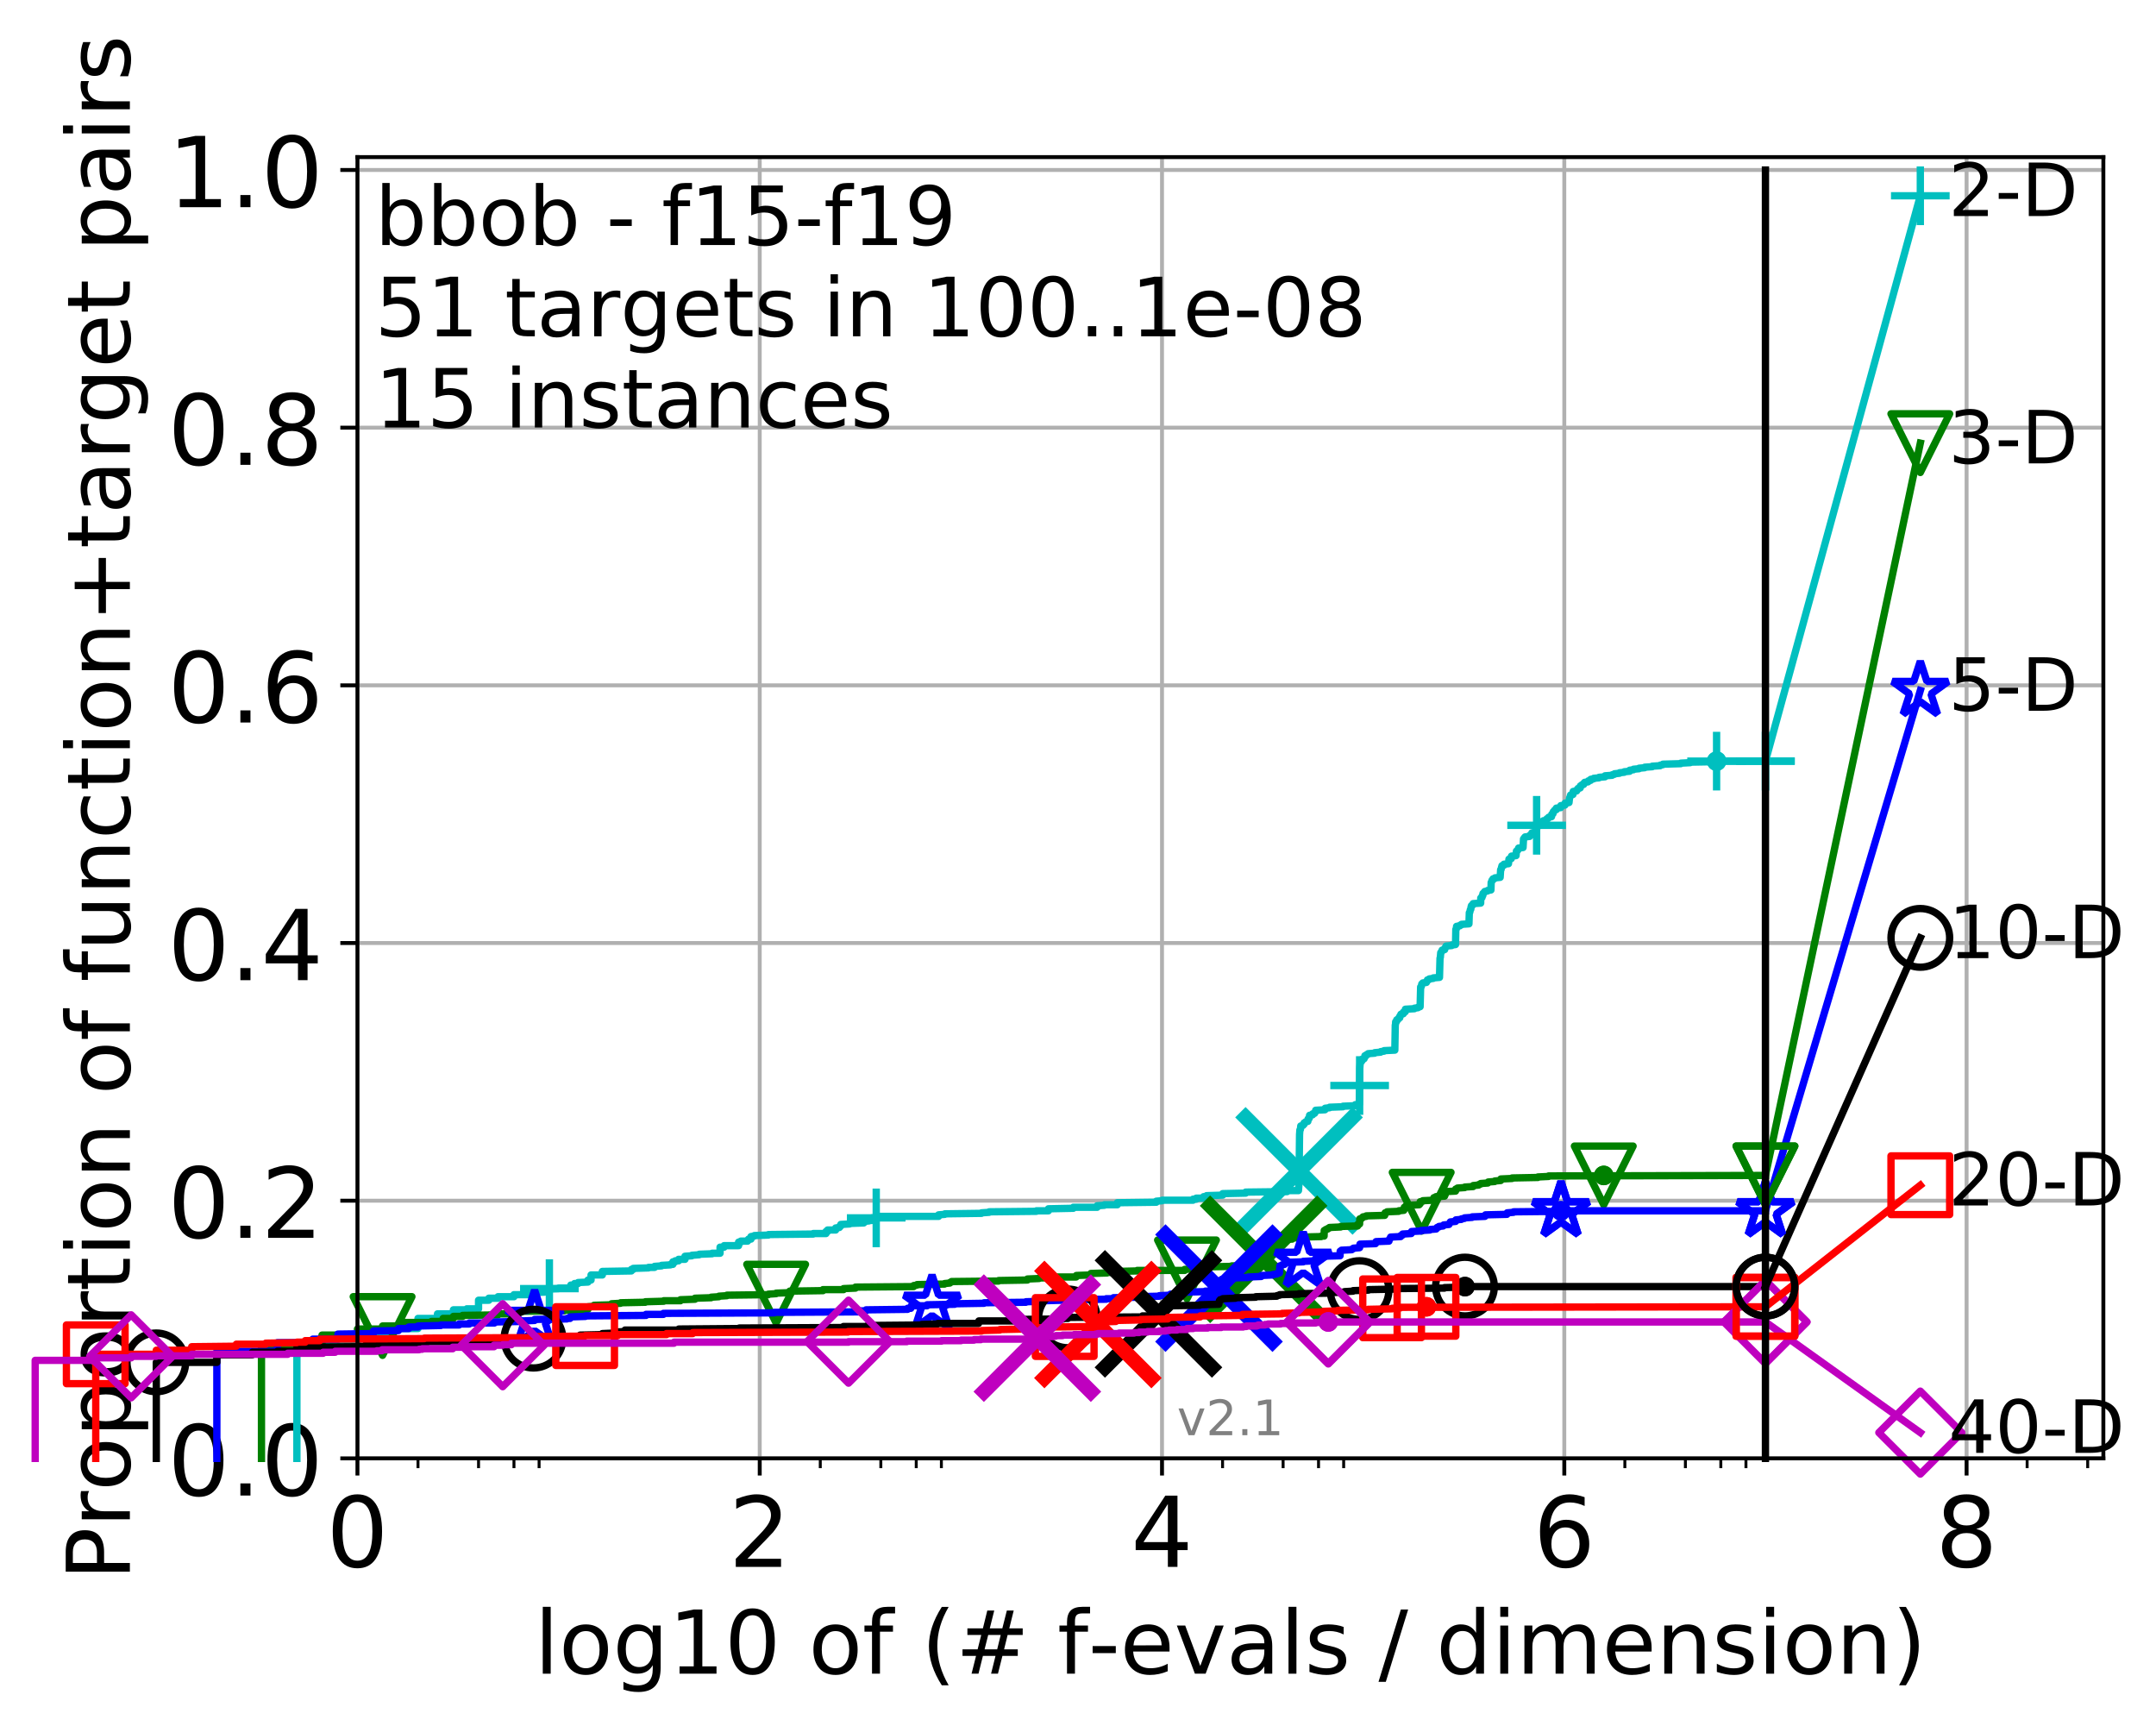<?xml version="1.0" encoding="utf-8" standalone="no"?>
<!DOCTYPE svg PUBLIC "-//W3C//DTD SVG 1.1//EN"
  "http://www.w3.org/Graphics/SVG/1.1/DTD/svg11.dtd">
<!-- Created with matplotlib (http://matplotlib.org/) -->
<svg height="353pt" version="1.1" viewBox="0 0 441 353" width="441pt" xmlns="http://www.w3.org/2000/svg" xmlns:xlink="http://www.w3.org/1999/xlink">
 <defs>
  <style type="text/css">
*{stroke-linecap:butt;stroke-linejoin:round;}
  </style>
 </defs>
 <g id="figure_1">
  <g id="patch_1">
   <path d="M -0 353.222 
L 441.803 353.222 
L 441.803 0 
L -0 0 
z
" style="fill:#ffffff;"/>
  </g>
  <g id="axes_1">
   <g id="patch_2">
    <path d="M 73.113 298.245 
L 430.233 298.245 
L 430.233 32.133 
L 73.113 32.133 
z
" style="fill:#ffffff;"/>
   </g>
   <g id="matplotlib.axis_1">
    <g id="xtick_1">
     <g id="line2d_1">
      <path clip-path="url(#pe4cd386255)" d="M 73.113 298.245 
L 73.113 32.133 
" style="fill:none;stroke:#b0b0b0;stroke-linecap:square;stroke-width:0.8;"/>
     </g>
     <g id="line2d_2">
      <defs>
       <path d="M 0 0 
L 0 3.5 
" id="mcad96bd33e" style="stroke:#000000;stroke-width:0.8;"/>
      </defs>
      <g>
       <use style="stroke:#000000;stroke-width:0.8;" x="73.113" xlink:href="#mcad96bd33e" y="298.245"/>
      </g>
     </g>
     <g id="text_1">
      <!-- 0 -->
      <defs>
       <path d="M 31.781 66.406 
Q 24.172 66.406 20.328 58.906 
Q 16.5 51.422 16.5 36.375 
Q 16.5 21.391 20.328 13.891 
Q 24.172 6.391 31.781 6.391 
Q 39.453 6.391 43.281 13.891 
Q 47.125 21.391 47.125 36.375 
Q 47.125 51.422 43.281 58.906 
Q 39.453 66.406 31.781 66.406 
M 31.781 74.219 
Q 44.047 74.219 50.516 64.516 
Q 56.984 54.828 56.984 36.375 
Q 56.984 17.969 50.516 8.266 
Q 44.047 -1.422 31.781 -1.422 
Q 19.531 -1.422 13.062 8.266 
Q 6.594 17.969 6.594 36.375 
Q 6.594 54.828 13.062 64.516 
Q 19.531 74.219 31.781 74.219 
" id="DejaVuSans-30"/>
      </defs>
      <g transform="translate(66.751 320.442)scale(0.2 -0.2)">
       <use xlink:href="#DejaVuSans-30"/>
      </g>
     </g>
    </g>
    <g id="xtick_2">
     <g id="line2d_3">
      <path clip-path="url(#pe4cd386255)" d="M 155.399 298.245 
L 155.399 32.133 
" style="fill:none;stroke:#b0b0b0;stroke-linecap:square;stroke-width:0.8;"/>
     </g>
     <g id="line2d_4">
      <g>
       <use style="stroke:#000000;stroke-width:0.8;" x="155.399" xlink:href="#mcad96bd33e" y="298.245"/>
      </g>
     </g>
     <g id="text_2">
      <!-- 2 -->
      <defs>
       <path d="M 19.188 8.297 
L 53.609 8.297 
L 53.609 0 
L 7.328 0 
L 7.328 8.297 
Q 12.938 14.109 22.625 23.891 
Q 32.328 33.688 34.812 36.531 
Q 39.547 41.844 41.422 45.531 
Q 43.312 49.219 43.312 52.781 
Q 43.312 58.594 39.234 62.25 
Q 35.156 65.922 28.609 65.922 
Q 23.969 65.922 18.812 64.312 
Q 13.672 62.703 7.812 59.422 
L 7.812 69.391 
Q 13.766 71.781 18.938 73 
Q 24.125 74.219 28.422 74.219 
Q 39.75 74.219 46.484 68.547 
Q 53.219 62.891 53.219 53.422 
Q 53.219 48.922 51.531 44.891 
Q 49.859 40.875 45.406 35.406 
Q 44.188 33.984 37.641 27.219 
Q 31.109 20.453 19.188 8.297 
" id="DejaVuSans-32"/>
      </defs>
      <g transform="translate(149.037 320.442)scale(0.2 -0.2)">
       <use xlink:href="#DejaVuSans-32"/>
      </g>
     </g>
    </g>
    <g id="xtick_3">
     <g id="line2d_5">
      <path clip-path="url(#pe4cd386255)" d="M 237.685 298.245 
L 237.685 32.133 
" style="fill:none;stroke:#b0b0b0;stroke-linecap:square;stroke-width:0.8;"/>
     </g>
     <g id="line2d_6">
      <g>
       <use style="stroke:#000000;stroke-width:0.8;" x="237.685" xlink:href="#mcad96bd33e" y="298.245"/>
      </g>
     </g>
     <g id="text_3">
      <!-- 4 -->
      <defs>
       <path d="M 37.797 64.312 
L 12.891 25.391 
L 37.797 25.391 
z
M 35.203 72.906 
L 47.609 72.906 
L 47.609 25.391 
L 58.016 25.391 
L 58.016 17.188 
L 47.609 17.188 
L 47.609 0 
L 37.797 0 
L 37.797 17.188 
L 4.891 17.188 
L 4.891 26.703 
z
" id="DejaVuSans-34"/>
      </defs>
      <g transform="translate(231.322 320.442)scale(0.2 -0.2)">
       <use xlink:href="#DejaVuSans-34"/>
      </g>
     </g>
    </g>
    <g id="xtick_4">
     <g id="line2d_7">
      <path clip-path="url(#pe4cd386255)" d="M 319.97 298.245 
L 319.97 32.133 
" style="fill:none;stroke:#b0b0b0;stroke-linecap:square;stroke-width:0.8;"/>
     </g>
     <g id="line2d_8">
      <g>
       <use style="stroke:#000000;stroke-width:0.8;" x="319.97" xlink:href="#mcad96bd33e" y="298.245"/>
      </g>
     </g>
     <g id="text_4">
      <!-- 6 -->
      <defs>
       <path d="M 33.016 40.375 
Q 26.375 40.375 22.484 35.828 
Q 18.609 31.297 18.609 23.391 
Q 18.609 15.531 22.484 10.953 
Q 26.375 6.391 33.016 6.391 
Q 39.656 6.391 43.531 10.953 
Q 47.406 15.531 47.406 23.391 
Q 47.406 31.297 43.531 35.828 
Q 39.656 40.375 33.016 40.375 
M 52.594 71.297 
L 52.594 62.312 
Q 48.875 64.062 45.094 64.984 
Q 41.312 65.922 37.594 65.922 
Q 27.828 65.922 22.672 59.328 
Q 17.531 52.734 16.797 39.406 
Q 19.672 43.656 24.016 45.922 
Q 28.375 48.188 33.594 48.188 
Q 44.578 48.188 50.953 41.516 
Q 57.328 34.859 57.328 23.391 
Q 57.328 12.156 50.688 5.359 
Q 44.047 -1.422 33.016 -1.422 
Q 20.359 -1.422 13.672 8.266 
Q 6.984 17.969 6.984 36.375 
Q 6.984 53.656 15.188 63.938 
Q 23.391 74.219 37.203 74.219 
Q 40.922 74.219 44.703 73.484 
Q 48.484 72.75 52.594 71.297 
" id="DejaVuSans-36"/>
      </defs>
      <g transform="translate(313.608 320.442)scale(0.2 -0.2)">
       <use xlink:href="#DejaVuSans-36"/>
      </g>
     </g>
    </g>
    <g id="xtick_5">
     <g id="line2d_9">
      <path clip-path="url(#pe4cd386255)" d="M 402.256 298.245 
L 402.256 32.133 
" style="fill:none;stroke:#b0b0b0;stroke-linecap:square;stroke-width:0.8;"/>
     </g>
     <g id="line2d_10">
      <g>
       <use style="stroke:#000000;stroke-width:0.8;" x="402.256" xlink:href="#mcad96bd33e" y="298.245"/>
      </g>
     </g>
     <g id="text_5">
      <!-- 8 -->
      <defs>
       <path d="M 31.781 34.625 
Q 24.75 34.625 20.719 30.859 
Q 16.703 27.094 16.703 20.516 
Q 16.703 13.922 20.719 10.156 
Q 24.75 6.391 31.781 6.391 
Q 38.812 6.391 42.859 10.172 
Q 46.922 13.969 46.922 20.516 
Q 46.922 27.094 42.891 30.859 
Q 38.875 34.625 31.781 34.625 
M 21.922 38.812 
Q 15.578 40.375 12.031 44.719 
Q 8.5 49.078 8.5 55.328 
Q 8.5 64.062 14.719 69.141 
Q 20.953 74.219 31.781 74.219 
Q 42.672 74.219 48.875 69.141 
Q 55.078 64.062 55.078 55.328 
Q 55.078 49.078 51.531 44.719 
Q 48 40.375 41.703 38.812 
Q 48.828 37.156 52.797 32.312 
Q 56.781 27.484 56.781 20.516 
Q 56.781 9.906 50.312 4.234 
Q 43.844 -1.422 31.781 -1.422 
Q 19.734 -1.422 13.25 4.234 
Q 6.781 9.906 6.781 20.516 
Q 6.781 27.484 10.781 32.312 
Q 14.797 37.156 21.922 38.812 
M 18.312 54.391 
Q 18.312 48.734 21.844 45.562 
Q 25.391 42.391 31.781 42.391 
Q 38.141 42.391 41.719 45.562 
Q 45.312 48.734 45.312 54.391 
Q 45.312 60.062 41.719 63.234 
Q 38.141 66.406 31.781 66.406 
Q 25.391 66.406 21.844 63.234 
Q 18.312 60.062 18.312 54.391 
" id="DejaVuSans-38"/>
      </defs>
      <g transform="translate(395.894 320.442)scale(0.2 -0.2)">
       <use xlink:href="#DejaVuSans-38"/>
      </g>
     </g>
    </g>
    <g id="xtick_6">
     <g id="line2d_11">
      <defs>
       <path d="M 0 0 
L 0 2 
" id="mfc3b90aa4d" style="stroke:#000000;stroke-width:0.6;"/>
      </defs>
      <g>
       <use style="stroke:#000000;stroke-width:0.6;" x="85.499" xlink:href="#mfc3b90aa4d" y="298.245"/>
      </g>
     </g>
    </g>
    <g id="xtick_7">
     <g id="line2d_12">
      <g>
       <use style="stroke:#000000;stroke-width:0.6;" x="97.884" xlink:href="#mfc3b90aa4d" y="298.245"/>
      </g>
     </g>
    </g>
    <g id="xtick_8">
     <g id="line2d_13">
      <g>
       <use style="stroke:#000000;stroke-width:0.6;" x="105.129" xlink:href="#mfc3b90aa4d" y="298.245"/>
      </g>
     </g>
    </g>
    <g id="xtick_9">
     <g id="line2d_14">
      <g>
       <use style="stroke:#000000;stroke-width:0.6;" x="110.269" xlink:href="#mfc3b90aa4d" y="298.245"/>
      </g>
     </g>
    </g>
    <g id="xtick_10">
     <g id="line2d_15">
      <g>
       <use style="stroke:#000000;stroke-width:0.6;" x="167.784" xlink:href="#mfc3b90aa4d" y="298.245"/>
      </g>
     </g>
    </g>
    <g id="xtick_11">
     <g id="line2d_16">
      <g>
       <use style="stroke:#000000;stroke-width:0.6;" x="180.17" xlink:href="#mfc3b90aa4d" y="298.245"/>
      </g>
     </g>
    </g>
    <g id="xtick_12">
     <g id="line2d_17">
      <g>
       <use style="stroke:#000000;stroke-width:0.6;" x="187.414" xlink:href="#mfc3b90aa4d" y="298.245"/>
      </g>
     </g>
    </g>
    <g id="xtick_13">
     <g id="line2d_18">
      <g>
       <use style="stroke:#000000;stroke-width:0.6;" x="192.555" xlink:href="#mfc3b90aa4d" y="298.245"/>
      </g>
     </g>
    </g>
    <g id="xtick_14">
     <g id="line2d_19">
      <g>
       <use style="stroke:#000000;stroke-width:0.6;" x="250.07" xlink:href="#mfc3b90aa4d" y="298.245"/>
      </g>
     </g>
    </g>
    <g id="xtick_15">
     <g id="line2d_20">
      <g>
       <use style="stroke:#000000;stroke-width:0.6;" x="262.455" xlink:href="#mfc3b90aa4d" y="298.245"/>
      </g>
     </g>
    </g>
    <g id="xtick_16">
     <g id="line2d_21">
      <g>
       <use style="stroke:#000000;stroke-width:0.6;" x="269.7" xlink:href="#mfc3b90aa4d" y="298.245"/>
      </g>
     </g>
    </g>
    <g id="xtick_17">
     <g id="line2d_22">
      <g>
       <use style="stroke:#000000;stroke-width:0.6;" x="274.84" xlink:href="#mfc3b90aa4d" y="298.245"/>
      </g>
     </g>
    </g>
    <g id="xtick_18">
     <g id="line2d_23">
      <g>
       <use style="stroke:#000000;stroke-width:0.6;" x="332.356" xlink:href="#mfc3b90aa4d" y="298.245"/>
      </g>
     </g>
    </g>
    <g id="xtick_19">
     <g id="line2d_24">
      <g>
       <use style="stroke:#000000;stroke-width:0.6;" x="344.741" xlink:href="#mfc3b90aa4d" y="298.245"/>
      </g>
     </g>
    </g>
    <g id="xtick_20">
     <g id="line2d_25">
      <g>
       <use style="stroke:#000000;stroke-width:0.6;" x="351.986" xlink:href="#mfc3b90aa4d" y="298.245"/>
      </g>
     </g>
    </g>
    <g id="xtick_21">
     <g id="line2d_26">
      <g>
       <use style="stroke:#000000;stroke-width:0.6;" x="357.126" xlink:href="#mfc3b90aa4d" y="298.245"/>
      </g>
     </g>
    </g>
    <g id="xtick_22">
     <g id="line2d_27">
      <g>
       <use style="stroke:#000000;stroke-width:0.6;" x="414.641" xlink:href="#mfc3b90aa4d" y="298.245"/>
      </g>
     </g>
    </g>
    <g id="xtick_23">
     <g id="line2d_28">
      <g>
       <use style="stroke:#000000;stroke-width:0.6;" x="427.027" xlink:href="#mfc3b90aa4d" y="298.245"/>
      </g>
     </g>
    </g>
    <g id="text_6">
     <!-- log10 of (# f-evals / dimension) -->
     <defs>
      <path d="M 9.422 75.984 
L 18.406 75.984 
L 18.406 0 
L 9.422 0 
z
" id="DejaVuSans-6c"/>
      <path d="M 30.609 48.391 
Q 23.391 48.391 19.188 42.75 
Q 14.984 37.109 14.984 27.297 
Q 14.984 17.484 19.156 11.844 
Q 23.344 6.203 30.609 6.203 
Q 37.797 6.203 41.984 11.859 
Q 46.188 17.531 46.188 27.297 
Q 46.188 37.016 41.984 42.703 
Q 37.797 48.391 30.609 48.391 
M 30.609 56 
Q 42.328 56 49.016 48.375 
Q 55.719 40.766 55.719 27.297 
Q 55.719 13.875 49.016 6.219 
Q 42.328 -1.422 30.609 -1.422 
Q 18.844 -1.422 12.172 6.219 
Q 5.516 13.875 5.516 27.297 
Q 5.516 40.766 12.172 48.375 
Q 18.844 56 30.609 56 
" id="DejaVuSans-6f"/>
      <path d="M 45.406 27.984 
Q 45.406 37.75 41.375 43.109 
Q 37.359 48.484 30.078 48.484 
Q 22.859 48.484 18.828 43.109 
Q 14.797 37.75 14.797 27.984 
Q 14.797 18.266 18.828 12.891 
Q 22.859 7.516 30.078 7.516 
Q 37.359 7.516 41.375 12.891 
Q 45.406 18.266 45.406 27.984 
M 54.391 6.781 
Q 54.391 -7.172 48.188 -13.984 
Q 42 -20.797 29.203 -20.797 
Q 24.469 -20.797 20.266 -20.094 
Q 16.062 -19.391 12.109 -17.922 
L 12.109 -9.188 
Q 16.062 -11.328 19.922 -12.344 
Q 23.781 -13.375 27.781 -13.375 
Q 36.625 -13.375 41.016 -8.766 
Q 45.406 -4.156 45.406 5.172 
L 45.406 9.625 
Q 42.625 4.781 38.281 2.391 
Q 33.938 0 27.875 0 
Q 17.828 0 11.672 7.656 
Q 5.516 15.328 5.516 27.984 
Q 5.516 40.672 11.672 48.328 
Q 17.828 56 27.875 56 
Q 33.938 56 38.281 53.609 
Q 42.625 51.219 45.406 46.391 
L 45.406 54.688 
L 54.391 54.688 
z
" id="DejaVuSans-67"/>
      <path d="M 12.406 8.297 
L 28.516 8.297 
L 28.516 63.922 
L 10.984 60.406 
L 10.984 69.391 
L 28.422 72.906 
L 38.281 72.906 
L 38.281 8.297 
L 54.391 8.297 
L 54.391 0 
L 12.406 0 
z
" id="DejaVuSans-31"/>
      <path id="DejaVuSans-20"/>
      <path d="M 37.109 75.984 
L 37.109 68.5 
L 28.516 68.5 
Q 23.688 68.5 21.797 66.547 
Q 19.922 64.594 19.922 59.516 
L 19.922 54.688 
L 34.719 54.688 
L 34.719 47.703 
L 19.922 47.703 
L 19.922 0 
L 10.891 0 
L 10.891 47.703 
L 2.297 47.703 
L 2.297 54.688 
L 10.891 54.688 
L 10.891 58.5 
Q 10.891 67.625 15.141 71.797 
Q 19.391 75.984 28.609 75.984 
z
" id="DejaVuSans-66"/>
      <path d="M 31 75.875 
Q 24.469 64.656 21.281 53.656 
Q 18.109 42.672 18.109 31.391 
Q 18.109 20.125 21.312 9.062 
Q 24.516 -2 31 -13.188 
L 23.188 -13.188 
Q 15.875 -1.703 12.234 9.375 
Q 8.594 20.453 8.594 31.391 
Q 8.594 42.281 12.203 53.312 
Q 15.828 64.359 23.188 75.875 
z
" id="DejaVuSans-28"/>
      <path d="M 51.125 44 
L 36.922 44 
L 32.812 27.688 
L 47.125 27.688 
z
M 43.797 71.781 
L 38.719 51.516 
L 52.984 51.516 
L 58.109 71.781 
L 65.922 71.781 
L 60.891 51.516 
L 76.125 51.516 
L 76.125 44 
L 58.984 44 
L 54.984 27.688 
L 70.516 27.688 
L 70.516 20.219 
L 53.078 20.219 
L 48 0 
L 40.188 0 
L 45.219 20.219 
L 30.906 20.219 
L 25.875 0 
L 18.016 0 
L 23.094 20.219 
L 7.719 20.219 
L 7.719 27.688 
L 24.906 27.688 
L 29 44 
L 13.281 44 
L 13.281 51.516 
L 30.906 51.516 
L 35.891 71.781 
z
" id="DejaVuSans-23"/>
      <path d="M 4.891 31.391 
L 31.203 31.391 
L 31.203 23.391 
L 4.891 23.391 
z
" id="DejaVuSans-2d"/>
      <path d="M 56.203 29.594 
L 56.203 25.203 
L 14.891 25.203 
Q 15.484 15.922 20.484 11.062 
Q 25.484 6.203 34.422 6.203 
Q 39.594 6.203 44.453 7.469 
Q 49.312 8.734 54.109 11.281 
L 54.109 2.781 
Q 49.266 0.734 44.188 -0.344 
Q 39.109 -1.422 33.891 -1.422 
Q 20.797 -1.422 13.156 6.188 
Q 5.516 13.812 5.516 26.812 
Q 5.516 40.234 12.766 48.109 
Q 20.016 56 32.328 56 
Q 43.359 56 49.781 48.891 
Q 56.203 41.797 56.203 29.594 
M 47.219 32.234 
Q 47.125 39.594 43.094 43.984 
Q 39.062 48.391 32.422 48.391 
Q 24.906 48.391 20.391 44.141 
Q 15.875 39.891 15.188 32.172 
z
" id="DejaVuSans-65"/>
      <path d="M 2.984 54.688 
L 12.5 54.688 
L 29.594 8.797 
L 46.688 54.688 
L 56.203 54.688 
L 35.688 0 
L 23.484 0 
z
" id="DejaVuSans-76"/>
      <path d="M 34.281 27.484 
Q 23.391 27.484 19.188 25 
Q 14.984 22.516 14.984 16.5 
Q 14.984 11.719 18.141 8.906 
Q 21.297 6.109 26.703 6.109 
Q 34.188 6.109 38.703 11.406 
Q 43.219 16.703 43.219 25.484 
L 43.219 27.484 
z
M 52.203 31.203 
L 52.203 0 
L 43.219 0 
L 43.219 8.297 
Q 40.141 3.328 35.547 0.953 
Q 30.953 -1.422 24.312 -1.422 
Q 15.922 -1.422 10.953 3.297 
Q 6 8.016 6 15.922 
Q 6 25.141 12.172 29.828 
Q 18.359 34.516 30.609 34.516 
L 43.219 34.516 
L 43.219 35.406 
Q 43.219 41.609 39.141 45 
Q 35.062 48.391 27.688 48.391 
Q 23 48.391 18.547 47.266 
Q 14.109 46.141 10.016 43.891 
L 10.016 52.203 
Q 14.938 54.109 19.578 55.047 
Q 24.219 56 28.609 56 
Q 40.484 56 46.344 49.844 
Q 52.203 43.703 52.203 31.203 
" id="DejaVuSans-61"/>
      <path d="M 44.281 53.078 
L 44.281 44.578 
Q 40.484 46.531 36.375 47.5 
Q 32.281 48.484 27.875 48.484 
Q 21.188 48.484 17.844 46.438 
Q 14.5 44.391 14.5 40.281 
Q 14.5 37.156 16.891 35.375 
Q 19.281 33.594 26.516 31.984 
L 29.594 31.297 
Q 39.156 29.25 43.188 25.516 
Q 47.219 21.781 47.219 15.094 
Q 47.219 7.469 41.188 3.016 
Q 35.156 -1.422 24.609 -1.422 
Q 20.219 -1.422 15.453 -0.562 
Q 10.688 0.297 5.422 2 
L 5.422 11.281 
Q 10.406 8.688 15.234 7.391 
Q 20.062 6.109 24.812 6.109 
Q 31.156 6.109 34.562 8.281 
Q 37.984 10.453 37.984 14.406 
Q 37.984 18.062 35.516 20.016 
Q 33.062 21.969 24.703 23.781 
L 21.578 24.516 
Q 13.234 26.266 9.516 29.906 
Q 5.812 33.547 5.812 39.891 
Q 5.812 47.609 11.281 51.797 
Q 16.75 56 26.812 56 
Q 31.781 56 36.172 55.266 
Q 40.578 54.547 44.281 53.078 
" id="DejaVuSans-73"/>
      <path d="M 25.391 72.906 
L 33.688 72.906 
L 8.297 -9.281 
L 0 -9.281 
z
" id="DejaVuSans-2f"/>
      <path d="M 45.406 46.391 
L 45.406 75.984 
L 54.391 75.984 
L 54.391 0 
L 45.406 0 
L 45.406 8.203 
Q 42.578 3.328 38.25 0.953 
Q 33.938 -1.422 27.875 -1.422 
Q 17.969 -1.422 11.734 6.484 
Q 5.516 14.406 5.516 27.297 
Q 5.516 40.188 11.734 48.094 
Q 17.969 56 27.875 56 
Q 33.938 56 38.25 53.625 
Q 42.578 51.266 45.406 46.391 
M 14.797 27.297 
Q 14.797 17.391 18.875 11.75 
Q 22.953 6.109 30.078 6.109 
Q 37.203 6.109 41.297 11.75 
Q 45.406 17.391 45.406 27.297 
Q 45.406 37.203 41.297 42.844 
Q 37.203 48.484 30.078 48.484 
Q 22.953 48.484 18.875 42.844 
Q 14.797 37.203 14.797 27.297 
" id="DejaVuSans-64"/>
      <path d="M 9.422 54.688 
L 18.406 54.688 
L 18.406 0 
L 9.422 0 
z
M 9.422 75.984 
L 18.406 75.984 
L 18.406 64.594 
L 9.422 64.594 
z
" id="DejaVuSans-69"/>
      <path d="M 52 44.188 
Q 55.375 50.25 60.062 53.125 
Q 64.75 56 71.094 56 
Q 79.641 56 84.281 50.016 
Q 88.922 44.047 88.922 33.016 
L 88.922 0 
L 79.891 0 
L 79.891 32.719 
Q 79.891 40.578 77.094 44.375 
Q 74.312 48.188 68.609 48.188 
Q 61.625 48.188 57.562 43.547 
Q 53.516 38.922 53.516 30.906 
L 53.516 0 
L 44.484 0 
L 44.484 32.719 
Q 44.484 40.625 41.703 44.406 
Q 38.922 48.188 33.109 48.188 
Q 26.219 48.188 22.156 43.531 
Q 18.109 38.875 18.109 30.906 
L 18.109 0 
L 9.078 0 
L 9.078 54.688 
L 18.109 54.688 
L 18.109 46.188 
Q 21.188 51.219 25.484 53.609 
Q 29.781 56 35.688 56 
Q 41.656 56 45.828 52.969 
Q 50 49.953 52 44.188 
" id="DejaVuSans-6d"/>
      <path d="M 54.891 33.016 
L 54.891 0 
L 45.906 0 
L 45.906 32.719 
Q 45.906 40.484 42.875 44.328 
Q 39.844 48.188 33.797 48.188 
Q 26.516 48.188 22.312 43.547 
Q 18.109 38.922 18.109 30.906 
L 18.109 0 
L 9.078 0 
L 9.078 54.688 
L 18.109 54.688 
L 18.109 46.188 
Q 21.344 51.125 25.703 53.562 
Q 30.078 56 35.797 56 
Q 45.219 56 50.047 50.172 
Q 54.891 44.344 54.891 33.016 
" id="DejaVuSans-6e"/>
      <path d="M 8.016 75.875 
L 15.828 75.875 
Q 23.141 64.359 26.781 53.312 
Q 30.422 42.281 30.422 31.391 
Q 30.422 20.453 26.781 9.375 
Q 23.141 -1.703 15.828 -13.188 
L 8.016 -13.188 
Q 14.5 -2 17.703 9.062 
Q 20.906 20.125 20.906 31.391 
Q 20.906 42.672 17.703 53.656 
Q 14.5 64.656 8.016 75.875 
" id="DejaVuSans-29"/>
     </defs>
     <g transform="translate(109.328 342.279)scale(0.18 -0.18)">
      <use xlink:href="#DejaVuSans-6c"/>
      <use x="27.783" xlink:href="#DejaVuSans-6f"/>
      <use x="88.965" xlink:href="#DejaVuSans-67"/>
      <use x="152.441" xlink:href="#DejaVuSans-31"/>
      <use x="216.064" xlink:href="#DejaVuSans-30"/>
      <use x="279.688" xlink:href="#DejaVuSans-20"/>
      <use x="311.475" xlink:href="#DejaVuSans-6f"/>
      <use x="372.656" xlink:href="#DejaVuSans-66"/>
      <use x="407.861" xlink:href="#DejaVuSans-20"/>
      <use x="439.648" xlink:href="#DejaVuSans-28"/>
      <use x="478.662" xlink:href="#DejaVuSans-23"/>
      <use x="562.451" xlink:href="#DejaVuSans-20"/>
      <use x="594.238" xlink:href="#DejaVuSans-66"/>
      <use x="629.365" xlink:href="#DejaVuSans-2d"/>
      <use x="665.449" xlink:href="#DejaVuSans-65"/>
      <use x="726.973" xlink:href="#DejaVuSans-76"/>
      <use x="786.152" xlink:href="#DejaVuSans-61"/>
      <use x="847.432" xlink:href="#DejaVuSans-6c"/>
      <use x="875.215" xlink:href="#DejaVuSans-73"/>
      <use x="927.314" xlink:href="#DejaVuSans-20"/>
      <use x="959.102" xlink:href="#DejaVuSans-2f"/>
      <use x="992.793" xlink:href="#DejaVuSans-20"/>
      <use x="1024.58" xlink:href="#DejaVuSans-64"/>
      <use x="1088.057" xlink:href="#DejaVuSans-69"/>
      <use x="1115.84" xlink:href="#DejaVuSans-6d"/>
      <use x="1213.252" xlink:href="#DejaVuSans-65"/>
      <use x="1274.775" xlink:href="#DejaVuSans-6e"/>
      <use x="1338.154" xlink:href="#DejaVuSans-73"/>
      <use x="1390.254" xlink:href="#DejaVuSans-69"/>
      <use x="1418.037" xlink:href="#DejaVuSans-6f"/>
      <use x="1479.219" xlink:href="#DejaVuSans-6e"/>
      <use x="1542.598" xlink:href="#DejaVuSans-29"/>
     </g>
    </g>
   </g>
   <g id="matplotlib.axis_2">
    <g id="ytick_1">
     <g id="line2d_29">
      <path clip-path="url(#pe4cd386255)" d="M 73.113 298.245 
L 430.233 298.245 
" style="fill:none;stroke:#b0b0b0;stroke-linecap:square;stroke-width:0.8;"/>
     </g>
     <g id="line2d_30">
      <defs>
       <path d="M 0 0 
L -3.5 0 
" id="m3275cdeeec" style="stroke:#000000;stroke-width:0.8;"/>
      </defs>
      <g>
       <use style="stroke:#000000;stroke-width:0.8;" x="73.113" xlink:href="#m3275cdeeec" y="298.245"/>
      </g>
     </g>
     <g id="text_7">
      <!-- 0.0 -->
      <defs>
       <path d="M 10.688 12.406 
L 21 12.406 
L 21 0 
L 10.688 0 
z
" id="DejaVuSans-2e"/>
      </defs>
      <g transform="translate(34.307 305.844)scale(0.2 -0.2)">
       <use xlink:href="#DejaVuSans-30"/>
       <use x="63.623" xlink:href="#DejaVuSans-2e"/>
       <use x="95.41" xlink:href="#DejaVuSans-30"/>
      </g>
     </g>
    </g>
    <g id="ytick_2">
     <g id="line2d_31">
      <path clip-path="url(#pe4cd386255)" d="M 73.113 245.55 
L 430.233 245.55 
" style="fill:none;stroke:#b0b0b0;stroke-linecap:square;stroke-width:0.8;"/>
     </g>
     <g id="line2d_32">
      <g>
       <use style="stroke:#000000;stroke-width:0.8;" x="73.113" xlink:href="#m3275cdeeec" y="245.55"/>
      </g>
     </g>
     <g id="text_8">
      <!-- 0.2 -->
      <g transform="translate(34.307 253.148)scale(0.2 -0.2)">
       <use xlink:href="#DejaVuSans-30"/>
       <use x="63.623" xlink:href="#DejaVuSans-2e"/>
       <use x="95.41" xlink:href="#DejaVuSans-32"/>
      </g>
     </g>
    </g>
    <g id="ytick_3">
     <g id="line2d_33">
      <path clip-path="url(#pe4cd386255)" d="M 73.113 192.854 
L 430.233 192.854 
" style="fill:none;stroke:#b0b0b0;stroke-linecap:square;stroke-width:0.8;"/>
     </g>
     <g id="line2d_34">
      <g>
       <use style="stroke:#000000;stroke-width:0.8;" x="73.113" xlink:href="#m3275cdeeec" y="192.854"/>
      </g>
     </g>
     <g id="text_9">
      <!-- 0.4 -->
      <g transform="translate(34.307 200.453)scale(0.2 -0.2)">
       <use xlink:href="#DejaVuSans-30"/>
       <use x="63.623" xlink:href="#DejaVuSans-2e"/>
       <use x="95.41" xlink:href="#DejaVuSans-34"/>
      </g>
     </g>
    </g>
    <g id="ytick_4">
     <g id="line2d_35">
      <path clip-path="url(#pe4cd386255)" d="M 73.113 140.159 
L 430.233 140.159 
" style="fill:none;stroke:#b0b0b0;stroke-linecap:square;stroke-width:0.8;"/>
     </g>
     <g id="line2d_36">
      <g>
       <use style="stroke:#000000;stroke-width:0.8;" x="73.113" xlink:href="#m3275cdeeec" y="140.159"/>
      </g>
     </g>
     <g id="text_10">
      <!-- 0.6 -->
      <g transform="translate(34.307 147.757)scale(0.2 -0.2)">
       <use xlink:href="#DejaVuSans-30"/>
       <use x="63.623" xlink:href="#DejaVuSans-2e"/>
       <use x="95.41" xlink:href="#DejaVuSans-36"/>
      </g>
     </g>
    </g>
    <g id="ytick_5">
     <g id="line2d_37">
      <path clip-path="url(#pe4cd386255)" d="M 73.113 87.464 
L 430.233 87.464 
" style="fill:none;stroke:#b0b0b0;stroke-linecap:square;stroke-width:0.8;"/>
     </g>
     <g id="line2d_38">
      <g>
       <use style="stroke:#000000;stroke-width:0.8;" x="73.113" xlink:href="#m3275cdeeec" y="87.464"/>
      </g>
     </g>
     <g id="text_11">
      <!-- 0.8 -->
      <g transform="translate(34.307 95.062)scale(0.2 -0.2)">
       <use xlink:href="#DejaVuSans-30"/>
       <use x="63.623" xlink:href="#DejaVuSans-2e"/>
       <use x="95.41" xlink:href="#DejaVuSans-38"/>
      </g>
     </g>
    </g>
    <g id="ytick_6">
     <g id="line2d_39">
      <path clip-path="url(#pe4cd386255)" d="M 73.113 34.768 
L 430.233 34.768 
" style="fill:none;stroke:#b0b0b0;stroke-linecap:square;stroke-width:0.8;"/>
     </g>
     <g id="line2d_40">
      <g>
       <use style="stroke:#000000;stroke-width:0.8;" x="73.113" xlink:href="#m3275cdeeec" y="34.768"/>
      </g>
     </g>
     <g id="text_12">
      <!-- 1.0 -->
      <g transform="translate(34.307 42.367)scale(0.2 -0.2)">
       <use xlink:href="#DejaVuSans-31"/>
       <use x="63.623" xlink:href="#DejaVuSans-2e"/>
       <use x="95.41" xlink:href="#DejaVuSans-30"/>
      </g>
     </g>
    </g>
    <g id="text_13">
     <!-- Proportion of function+target pairs -->
     <defs>
      <path d="M 19.672 64.797 
L 19.672 37.406 
L 32.078 37.406 
Q 38.969 37.406 42.719 40.969 
Q 46.484 44.531 46.484 51.125 
Q 46.484 57.672 42.719 61.234 
Q 38.969 64.797 32.078 64.797 
z
M 9.812 72.906 
L 32.078 72.906 
Q 44.344 72.906 50.609 67.359 
Q 56.891 61.812 56.891 51.125 
Q 56.891 40.328 50.609 34.812 
Q 44.344 29.297 32.078 29.297 
L 19.672 29.297 
L 19.672 0 
L 9.812 0 
z
" id="DejaVuSans-50"/>
      <path d="M 41.109 46.297 
Q 39.594 47.172 37.812 47.578 
Q 36.031 48 33.891 48 
Q 26.266 48 22.188 43.047 
Q 18.109 38.094 18.109 28.812 
L 18.109 0 
L 9.078 0 
L 9.078 54.688 
L 18.109 54.688 
L 18.109 46.188 
Q 20.953 51.172 25.484 53.578 
Q 30.031 56 36.531 56 
Q 37.453 56 38.578 55.875 
Q 39.703 55.766 41.062 55.516 
z
" id="DejaVuSans-72"/>
      <path d="M 18.109 8.203 
L 18.109 -20.797 
L 9.078 -20.797 
L 9.078 54.688 
L 18.109 54.688 
L 18.109 46.391 
Q 20.953 51.266 25.266 53.625 
Q 29.594 56 35.594 56 
Q 45.562 56 51.781 48.094 
Q 58.016 40.188 58.016 27.297 
Q 58.016 14.406 51.781 6.484 
Q 45.562 -1.422 35.594 -1.422 
Q 29.594 -1.422 25.266 0.953 
Q 20.953 3.328 18.109 8.203 
M 48.688 27.297 
Q 48.688 37.203 44.609 42.844 
Q 40.531 48.484 33.406 48.484 
Q 26.266 48.484 22.188 42.844 
Q 18.109 37.203 18.109 27.297 
Q 18.109 17.391 22.188 11.75 
Q 26.266 6.109 33.406 6.109 
Q 40.531 6.109 44.609 11.75 
Q 48.688 17.391 48.688 27.297 
" id="DejaVuSans-70"/>
      <path d="M 18.312 70.219 
L 18.312 54.688 
L 36.812 54.688 
L 36.812 47.703 
L 18.312 47.703 
L 18.312 18.016 
Q 18.312 11.328 20.141 9.422 
Q 21.969 7.516 27.594 7.516 
L 36.812 7.516 
L 36.812 0 
L 27.594 0 
Q 17.188 0 13.234 3.875 
Q 9.281 7.766 9.281 18.016 
L 9.281 47.703 
L 2.688 47.703 
L 2.688 54.688 
L 9.281 54.688 
L 9.281 70.219 
z
" id="DejaVuSans-74"/>
      <path d="M 8.5 21.578 
L 8.5 54.688 
L 17.484 54.688 
L 17.484 21.922 
Q 17.484 14.156 20.5 10.266 
Q 23.531 6.391 29.594 6.391 
Q 36.859 6.391 41.078 11.031 
Q 45.312 15.672 45.312 23.688 
L 45.312 54.688 
L 54.297 54.688 
L 54.297 0 
L 45.312 0 
L 45.312 8.406 
Q 42.047 3.422 37.719 1 
Q 33.406 -1.422 27.688 -1.422 
Q 18.266 -1.422 13.375 4.438 
Q 8.5 10.297 8.5 21.578 
M 31.109 56 
z
" id="DejaVuSans-75"/>
      <path d="M 48.781 52.594 
L 48.781 44.188 
Q 44.969 46.297 41.141 47.344 
Q 37.312 48.391 33.406 48.391 
Q 24.656 48.391 19.812 42.844 
Q 14.984 37.312 14.984 27.297 
Q 14.984 17.281 19.812 11.734 
Q 24.656 6.203 33.406 6.203 
Q 37.312 6.203 41.141 7.25 
Q 44.969 8.297 48.781 10.406 
L 48.781 2.094 
Q 45.016 0.344 40.984 -0.531 
Q 36.969 -1.422 32.422 -1.422 
Q 20.062 -1.422 12.781 6.344 
Q 5.516 14.109 5.516 27.297 
Q 5.516 40.672 12.859 48.328 
Q 20.219 56 33.016 56 
Q 37.156 56 41.109 55.141 
Q 45.062 54.297 48.781 52.594 
" id="DejaVuSans-63"/>
      <path d="M 46 62.703 
L 46 35.5 
L 73.188 35.5 
L 73.188 27.203 
L 46 27.203 
L 46 0 
L 37.797 0 
L 37.797 27.203 
L 10.594 27.203 
L 10.594 35.5 
L 37.797 35.5 
L 37.797 62.703 
z
" id="DejaVuSans-2b"/>
     </defs>
     <g transform="translate(26.564 323.179)rotate(-90)scale(0.18 -0.18)">
      <use xlink:href="#DejaVuSans-50"/>
      <use x="60.287" xlink:href="#DejaVuSans-72"/>
      <use x="101.369" xlink:href="#DejaVuSans-6f"/>
      <use x="162.551" xlink:href="#DejaVuSans-70"/>
      <use x="226.027" xlink:href="#DejaVuSans-6f"/>
      <use x="287.209" xlink:href="#DejaVuSans-72"/>
      <use x="328.322" xlink:href="#DejaVuSans-74"/>
      <use x="367.531" xlink:href="#DejaVuSans-69"/>
      <use x="395.314" xlink:href="#DejaVuSans-6f"/>
      <use x="456.496" xlink:href="#DejaVuSans-6e"/>
      <use x="519.875" xlink:href="#DejaVuSans-20"/>
      <use x="551.662" xlink:href="#DejaVuSans-6f"/>
      <use x="612.844" xlink:href="#DejaVuSans-66"/>
      <use x="648.049" xlink:href="#DejaVuSans-20"/>
      <use x="679.836" xlink:href="#DejaVuSans-66"/>
      <use x="715.041" xlink:href="#DejaVuSans-75"/>
      <use x="778.42" xlink:href="#DejaVuSans-6e"/>
      <use x="841.799" xlink:href="#DejaVuSans-63"/>
      <use x="896.779" xlink:href="#DejaVuSans-74"/>
      <use x="935.988" xlink:href="#DejaVuSans-69"/>
      <use x="963.771" xlink:href="#DejaVuSans-6f"/>
      <use x="1024.953" xlink:href="#DejaVuSans-6e"/>
      <use x="1088.332" xlink:href="#DejaVuSans-2b"/>
      <use x="1172.121" xlink:href="#DejaVuSans-74"/>
      <use x="1211.33" xlink:href="#DejaVuSans-61"/>
      <use x="1272.609" xlink:href="#DejaVuSans-72"/>
      <use x="1313.707" xlink:href="#DejaVuSans-67"/>
      <use x="1377.184" xlink:href="#DejaVuSans-65"/>
      <use x="1438.707" xlink:href="#DejaVuSans-74"/>
      <use x="1477.916" xlink:href="#DejaVuSans-20"/>
      <use x="1509.703" xlink:href="#DejaVuSans-70"/>
      <use x="1573.18" xlink:href="#DejaVuSans-61"/>
      <use x="1634.459" xlink:href="#DejaVuSans-69"/>
      <use x="1662.242" xlink:href="#DejaVuSans-72"/>
      <use x="1703.355" xlink:href="#DejaVuSans-73"/>
     </g>
    </g>
   </g>
   <g id="line2d_41">
    <defs>
     <path d="M 0 1.5 
C 0.398 1.5 0.779 1.342 1.061 1.061 
C 1.342 0.779 1.5 0.398 1.5 0 
C 1.5 -0.398 1.342 -0.779 1.061 -1.061 
C 0.779 -1.342 0.398 -1.5 0 -1.5 
C -0.398 -1.5 -0.779 -1.342 -1.061 -1.061 
C -1.342 -0.779 -1.5 -0.398 -1.5 0 
C -1.5 0.398 -1.342 0.779 -1.061 1.061 
C -0.779 1.342 -0.398 1.5 0 1.5 
z
" id="m4b76aed2b2" style="stroke:#00bfbf;"/>
    </defs>
    <g>
     <use style="fill:#00bfbf;stroke:#00bfbf;" x="351.121" xlink:href="#m4b76aed2b2" y="155.658"/>
     <use style="fill:#00bfbf;stroke:#00bfbf;" x="351.121" xlink:href="#m4b76aed2b2" y="155.658"/>
    </g>
   </g>
   <g id="line2d_42">
    <path d="M 60.728 298.245 
L 60.728 275.204 
L 73.113 275.204 
L 73.113 272.828 
L 80.358 272.828 
L 80.358 271.691 
L 85.499 271.691 
L 85.499 269.625 
L 89.486 269.625 
L 89.486 268.695 
L 92.743 268.695 
L 92.743 267.868 
L 95.498 267.868 
L 95.498 267.661 
L 97.884 267.661 
L 97.884 265.905 
L 99.988 265.905 
L 99.988 265.492 
L 101.871 265.492 
L 101.871 265.182 
L 105.129 265.182 
L 105.129 264.768 
L 107.883 264.768 
L 107.883 264.355 
L 111.352 264.252 
L 111.352 263.632 
L 114.256 263.528 
L 114.256 263.425 
L 116.753 263.425 
L 116.753 262.805 
L 117.514 262.805 
L 117.514 262.495 
L 118.243 262.495 
L 118.243 262.288 
L 120.268 262.185 
L 120.268 261.772 
L 120.895 261.772 
L 120.895 260.739 
L 123.204 260.739 
L 123.204 260.015 
L 129.139 259.912 
L 129.139 259.602 
L 129.523 259.602 
L 129.523 259.395 
L 132.654 259.292 
L 132.654 259.189 
L 133.886 259.189 
L 133.886 258.982 
L 135.317 258.879 
L 135.317 258.775 
L 137.144 258.672 
L 137.144 258.569 
L 137.634 258.569 
L 137.634 258.052 
L 138.11 258.052 
L 138.11 257.846 
L 138.802 257.846 
L 138.802 257.536 
L 140.11 257.536 
L 140.11 256.916 
L 141.524 256.812 
L 141.524 256.709 
L 143.014 256.606 
L 143.014 256.502 
L 145.666 256.399 
L 145.666 256.296 
L 147.285 256.296 
L 147.285 255.056 
L 148.109 255.056 
L 148.109 254.746 
L 151.074 254.746 
L 151.074 254.023 
L 151.523 254.023 
L 151.523 253.816 
L 152.911 253.816 
L 152.911 253.609 
L 153.115 253.609 
L 153.115 253.403 
L 153.615 253.403 
L 153.615 252.886 
L 154.293 252.783 
L 154.293 252.679 
L 157.183 252.576 
L 157.183 252.473 
L 166.343 252.369 
L 166.343 252.266 
L 168.951 252.266 
L 168.951 251.853 
L 169.283 251.853 
L 169.283 251.543 
L 170.93 251.543 
L 170.93 251.129 
L 171.7 251.026 
L 171.7 250.819 
L 171.985 250.716 
L 171.985 250.406 
L 173.796 250.303 
L 173.796 250.2 
L 176.678 250.096 
L 176.786 249.786 
L 177.758 249.683 
L 177.758 249.58 
L 178.361 249.58 
L 178.361 249.063 
L 179.229 249.063 
L 179.229 248.753 
L 191.987 248.753 
L 191.987 248.443 
L 193.266 248.34 
L 193.266 248.236 
L 200.77 248.133 
L 200.77 248.03 
L 202.323 247.926 
L 202.323 247.823 
L 211.986 247.72 
L 211.986 247.616 
L 214.451 247.616 
L 214.451 247.203 
L 219.536 247.1 
L 219.536 246.893 
L 224.415 246.893 
L 224.415 246.583 
L 225.899 246.48 
L 225.899 246.377 
L 228.544 246.377 
L 228.544 245.963 
L 236.514 245.86 
L 236.514 245.653 
L 237.719 245.55 
L 237.719 245.447 
L 244.03 245.447 
L 244.03 245.24 
L 244.682 245.24 
L 244.682 245.033 
L 246.189 245.033 
L 246.189 244.723 
L 246.801 244.723 
L 246.801 244.517 
L 250.098 244.413 
L 250.098 244.103 
L 254.8 244 
L 254.8 243.793 
L 263.282 243.69 
L 263.296 243.483 
L 265.593 243.483 
L 265.704 242.037 
L 265.705 241.934 
L 265.816 232.118 
L 265.818 232.014 
L 265.885 231.085 
L 265.995 230.981 
L 266.066 230.258 
L 266.514 230.155 
L 266.514 230.051 
L 266.721 229.948 
L 266.748 229.638 
L 267.044 229.535 
L 267.044 229.431 
L 267.517 229.328 
L 267.569 228.811 
L 267.792 228.708 
L 267.867 228.088 
L 268.48 227.985 
L 268.497 227.778 
L 268.901 227.675 
L 268.901 227.571 
L 269.027 227.468 
L 269.119 227.055 
L 271.016 226.952 
L 271.059 226.642 
L 271.96 226.538 
L 271.96 226.435 
L 274.71 226.332 
L 274.71 226.228 
L 277.2 226.125 
L 277.204 225.918 
L 278.032 225.815 
L 278.142 218.479 
L 278.145 218.376 
L 278.24 217.239 
L 278.438 217.136 
L 278.438 217.032 
L 278.598 216.929 
L 278.619 216.619 
L 279.019 216.516 
L 279.024 216.309 
L 279.183 216.206 
L 279.185 215.896 
L 279.527 215.793 
L 279.527 215.689 
L 279.84 215.586 
L 279.84 215.483 
L 281.192 215.379 
L 281.192 215.276 
L 282.396 215.173 
L 282.396 215.069 
L 283.115 214.966 
L 283.115 214.863 
L 285.305 214.759 
L 285.397 209.593 
L 285.447 209.49 
L 285.473 208.973 
L 285.683 208.87 
L 285.7 208.56 
L 285.982 208.456 
L 286.058 208.25 
L 286.313 208.146 
L 286.318 207.837 
L 286.469 207.733 
L 286.545 207.423 
L 287.038 207.32 
L 287.042 207.01 
L 287.445 206.907 
L 287.467 206.39 
L 289.306 206.287 
L 289.306 206.183 
L 290.041 206.08 
L 290.041 205.977 
L 290.477 205.873 
L 290.584 201.844 
L 290.728 201.74 
L 290.819 201.224 
L 291.025 201.12 
L 291.025 201.017 
L 291.765 200.914 
L 291.83 200.707 
L 291.957 200.604 
L 291.971 200.397 
L 292.363 200.294 
L 292.363 200.191 
L 293.179 200.087 
L 293.179 199.984 
L 294.441 199.881 
L 294.549 195.954 
L 294.607 195.851 
L 294.696 194.818 
L 294.839 194.714 
L 294.892 194.508 
L 294.987 194.404 
L 294.987 194.301 
L 295.503 194.198 
L 295.536 193.888 
L 295.688 193.784 
L 295.781 193.474 
L 296.947 193.371 
L 296.947 193.268 
L 297.722 193.164 
L 297.781 190.065 
L 297.896 189.961 
L 297.933 189.445 
L 298.596 189.341 
L 298.596 189.238 
L 298.937 189.135 
L 298.937 189.031 
L 300.465 188.928 
L 300.542 186.655 
L 300.64 186.552 
L 300.746 186.035 
L 300.848 185.932 
L 300.911 185.415 
L 300.979 185.312 
L 300.979 185.208 
L 301.228 185.105 
L 301.321 184.795 
L 302.865 184.692 
L 302.883 183.659 
L 303.134 183.555 
L 303.159 183.245 
L 303.301 183.142 
L 303.335 182.729 
L 303.529 182.625 
L 303.529 182.522 
L 303.696 182.419 
L 303.696 182.315 
L 304.27 182.212 
L 304.27 182.109 
L 304.966 182.005 
L 305.013 180.456 
L 305.092 180.352 
L 305.177 180.042 
L 305.376 179.939 
L 305.385 179.732 
L 305.791 179.629 
L 305.791 179.526 
L 306.85 179.422 
L 306.947 177.872 
L 307.056 177.769 
L 307.155 177.252 
L 307.219 177.149 
L 307.219 177.046 
L 307.629 176.943 
L 307.629 176.736 
L 308.552 176.633 
L 308.648 175.703 
L 309.119 175.599 
L 309.169 175.083 
L 310.102 174.979 
L 310.181 174.049 
L 310.397 173.946 
L 310.397 173.843 
L 310.554 173.739 
L 310.622 173.429 
L 311.533 173.326 
L 311.631 171.57 
L 311.77 171.466 
L 311.77 171.363 
L 311.95 171.26 
L 311.95 171.156 
L 312.873 171.053 
L 312.884 170.846 
L 313.247 170.743 
L 313.334 170.33 
L 314.088 170.226 
L 314.161 168.883 
L 315.246 168.78 
L 315.28 168.057 
L 315.671 167.953 
L 315.671 167.85 
L 316.343 167.747 
L 316.41 167.437 
L 316.7 167.333 
L 316.78 167.127 
L 317.353 167.023 
L 317.414 166.507 
L 317.655 166.403 
L 317.729 165.99 
L 317.888 165.887 
L 317.991 165.68 
L 318.337 165.577 
L 318.345 165.267 
L 319.231 165.164 
L 319.264 164.75 
L 320.109 164.647 
L 320.14 164.234 
L 320.934 164.13 
L 321.038 163.2 
L 321.101 163.097 
L 321.191 162.787 
L 321.254 162.684 
L 321.254 162.58 
L 321.745 162.477 
L 321.793 161.857 
L 322.492 161.754 
L 322.505 161.547 
L 322.719 161.444 
L 322.781 161.237 
L 323.228 161.134 
L 323.269 160.721 
L 323.539 160.617 
L 323.539 160.514 
L 323.944 160.411 
L 323.949 160.204 
L 324.133 160.101 
L 324.133 159.997 
L 324.828 159.894 
L 324.891 159.687 
L 325.362 159.584 
L 325.374 159.377 
L 325.987 159.274 
L 325.987 159.171 
L 327.079 159.067 
L 327.079 158.964 
L 328.298 158.861 
L 328.309 158.654 
L 329.754 158.551 
L 329.754 158.447 
L 330.243 158.344 
L 330.243 158.241 
L 331.259 158.137 
L 331.259 158.034 
L 332.238 157.931 
L 332.238 157.828 
L 333.342 157.724 
L 333.342 157.518 
L 334.128 157.414 
L 334.128 157.311 
L 335.262 157.208 
L 335.262 157.104 
L 336.42 157.001 
L 336.42 156.898 
L 337.964 156.794 
L 337.964 156.691 
L 339.583 156.588 
L 339.583 156.484 
L 340.145 156.381 
L 340.145 156.278 
L 343.791 156.174 
L 343.791 156.071 
L 345.72 155.968 
L 345.72 155.864 
L 351.121 155.761 
L 351.121 155.658 
L 361.113 155.658 
L 361.113 155.658 
" style="fill:none;stroke:#00bfbf;stroke-linecap:square;stroke-width:1.5;"/>
   </g>
   <g id="line2d_43">
    <defs>
     <path d="M -6 0 
L 6 0 
M 0 6 
L 0 -6 
" id="mde159fc3bc" style="stroke:#00bfbf;stroke-width:1.5;"/>
    </defs>
    <g>
     <use style="fill:none;stroke:#00bfbf;stroke-width:1.5;" x="112.374" xlink:href="#mde159fc3bc" y="263.528"/>
     <use style="fill:none;stroke:#00bfbf;stroke-width:1.5;" x="179.229" xlink:href="#mde159fc3bc" y="249.063"/>
     <use style="fill:none;stroke:#00bfbf;stroke-width:1.5;" x="278.105" xlink:href="#mde159fc3bc" y="221.992"/>
     <use style="fill:none;stroke:#00bfbf;stroke-width:1.5;" x="314.308" xlink:href="#mde159fc3bc" y="168.78"/>
     <use style="fill:none;stroke:#00bfbf;stroke-width:1.5;" x="351.121" xlink:href="#mde159fc3bc" y="155.658"/>
     <use style="fill:none;stroke:#00bfbf;stroke-width:1.5;" x="361.113" xlink:href="#mde159fc3bc" y="155.658"/>
    </g>
   </g>
   <g id="line2d_44"/>
   <g id="line2d_45">
    <path clip-path="url(#pe4cd386255)" d="M 265.714 239.454 
" style="fill:none;stroke:#00bfbf;stroke-linecap:square;stroke-width:1.5;"/>
    <defs>
     <path d="M -12 12 
L 12 -12 
M -12 -12 
L 12 12 
" id="me4d2c06f1f" style="stroke:#00bfbf;stroke-width:3;"/>
    </defs>
    <g clip-path="url(#pe4cd386255)">
     <use style="fill:#00bfbf;stroke:#00bfbf;stroke-width:3;" x="265.714" xlink:href="#me4d2c06f1f" y="239.454"/>
    </g>
   </g>
   <g id="line2d_46">
    <defs>
     <path d="M 0 1.5 
C 0.398 1.5 0.779 1.342 1.061 1.061 
C 1.342 0.779 1.5 0.398 1.5 0 
C 1.5 -0.398 1.342 -0.779 1.061 -1.061 
C 0.779 -1.342 0.398 -1.5 0 -1.5 
C -0.398 -1.5 -0.779 -1.342 -1.061 -1.061 
C -1.342 -0.779 -1.5 -0.398 -1.5 0 
C -1.5 0.398 -1.342 0.779 -1.061 1.061 
C -0.779 1.342 -0.398 1.5 0 1.5 
z
" id="mf32f2ae185" style="stroke:#008000;"/>
    </defs>
    <g>
     <use style="fill:#008000;stroke:#008000;" x="328.041" xlink:href="#mf32f2ae185" y="240.384"/>
     <use style="fill:#008000;stroke:#008000;" x="328.041" xlink:href="#mf32f2ae185" y="240.384"/>
    </g>
   </g>
   <g id="line2d_47">
    <path d="M 53.483 298.245 
L 53.483 275.307 
L 65.868 275.307 
L 65.868 273.034 
L 73.113 273.034 
L 73.113 271.794 
L 78.254 271.794 
L 78.254 271.174 
L 82.241 271.174 
L 82.241 270.451 
L 88.253 270.451 
L 88.253 270.244 
L 90.639 270.244 
L 90.639 269.625 
L 92.743 269.625 
L 92.743 269.211 
L 94.626 269.211 
L 94.626 269.005 
L 101.871 268.901 
L 101.871 268.695 
L 104.107 268.695 
L 104.107 268.488 
L 105.129 268.488 
L 105.129 268.178 
L 115.409 268.075 
L 115.409 267.971 
L 118.944 267.868 
L 118.944 267.765 
L 120.268 267.765 
L 120.268 267.248 
L 121.501 267.145 
L 121.501 266.938 
L 125.087 266.835 
L 125.087 266.628 
L 126.937 266.525 
L 126.937 266.421 
L 132.004 266.318 
L 132.004 266.215 
L 135.769 266.111 
L 135.769 266.008 
L 139.175 266.008 
L 139.175 265.802 
L 142.16 265.698 
L 142.16 265.492 
L 145.459 265.388 
L 145.459 265.285 
L 147.049 265.182 
L 147.049 265.078 
L 148.682 264.975 
L 148.682 264.872 
L 157.156 264.768 
L 157.156 264.665 
L 158.756 264.562 
L 158.756 264.458 
L 161.538 264.355 
L 161.538 264.045 
L 168.341 263.942 
L 168.341 263.735 
L 172.541 263.735 
L 172.541 263.528 
L 174.989 263.425 
L 174.989 263.218 
L 186.88 263.115 
L 186.88 262.908 
L 187.582 262.805 
L 187.582 262.702 
L 193.205 262.598 
L 193.205 262.495 
L 194.278 262.392 
L 194.278 262.288 
L 194.633 262.185 
L 194.633 262.082 
L 204.257 261.979 
L 204.257 261.875 
L 210.15 261.772 
L 210.15 261.565 
L 212.536 261.462 
L 212.536 261.359 
L 216.368 261.255 
L 216.368 261.152 
L 220.111 261.152 
L 220.173 260.842 
L 222.969 260.739 
L 222.969 260.635 
L 223.142 260.635 
L 223.142 260.429 
L 226.452 260.325 
L 226.452 260.222 
L 228.341 260.222 
L 228.341 260.015 
L 232.616 259.912 
L 232.616 259.809 
L 242.31 259.809 
L 242.31 259.602 
L 244.101 259.499 
L 244.101 259.395 
L 246.705 259.395 
L 246.705 259.085 
L 251.957 258.982 
L 251.957 258.879 
L 253.594 258.879 
L 253.594 258.672 
L 258.443 258.569 
L 258.538 254.849 
L 258.817 254.746 
L 258.817 254.642 
L 258.961 254.539 
L 259 254.333 
L 260.302 254.229 
L 260.403 254.023 
L 260.586 253.919 
L 260.603 253.713 
L 261.504 253.609 
L 261.504 253.506 
L 264.308 253.403 
L 264.308 253.196 
L 266.12 253.093 
L 266.12 252.989 
L 270.256 252.886 
L 270.256 252.783 
L 270.837 252.783 
L 270.868 251.646 
L 271.185 251.543 
L 271.185 251.439 
L 271.597 251.336 
L 271.597 251.233 
L 271.939 251.129 
L 271.939 251.026 
L 274.233 250.923 
L 274.233 250.819 
L 277.689 250.716 
L 277.698 250.406 
L 278.095 250.303 
L 278.134 249.27 
L 278.553 249.166 
L 278.553 249.063 
L 278.783 248.96 
L 278.783 248.856 
L 279.464 248.753 
L 279.464 248.65 
L 283.235 248.546 
L 283.318 248.03 
L 283.707 247.926 
L 283.707 247.823 
L 286.105 247.72 
L 286.105 247.616 
L 287.152 247.513 
L 287.254 246.893 
L 287.501 246.79 
L 287.501 246.686 
L 287.903 246.583 
L 287.903 246.48 
L 290.285 246.377 
L 290.285 246.273 
L 290.482 246.17 
L 290.497 245.757 
L 291.044 245.653 
L 291.044 245.55 
L 293.235 245.447 
L 293.288 244.93 
L 293.731 244.827 
L 293.731 244.723 
L 295.475 244.62 
L 295.482 244.413 
L 295.619 244.31 
L 295.642 243.69 
L 297.724 243.587 
L 297.758 243.173 
L 298.113 243.07 
L 298.113 242.967 
L 299.614 242.863 
L 299.614 242.76 
L 301.323 242.657 
L 301.339 242.45 
L 302.464 242.347 
L 302.464 242.244 
L 302.867 242.14 
L 302.867 242.037 
L 304.324 241.934 
L 304.402 241.727 
L 305.753 241.624 
L 305.753 241.52 
L 306.976 241.417 
L 306.985 241.107 
L 309.288 241.004 
L 309.288 240.9 
L 314.568 240.797 
L 314.568 240.694 
L 316.761 240.59 
L 316.761 240.487 
L 361.113 240.384 
L 361.113 240.384 
" style="fill:none;stroke:#008000;stroke-linecap:square;stroke-width:1.5;"/>
   </g>
   <g id="line2d_48">
    <defs>
     <path d="M -0 6 
L 6 -6 
L -6 -6 
z
" id="m859549df48" style="stroke:#008000;stroke-linejoin:miter;stroke-width:1.5;"/>
    </defs>
    <g>
     <use style="fill:none;stroke:#008000;stroke-linejoin:miter;stroke-width:1.5;" x="78.254" xlink:href="#m859549df48" y="271.174"/>
     <use style="fill:none;stroke:#008000;stroke-linejoin:miter;stroke-width:1.5;" x="158.756" xlink:href="#m859549df48" y="264.562"/>
     <use style="fill:none;stroke:#008000;stroke-linejoin:miter;stroke-width:1.5;" x="242.792" xlink:href="#m859549df48" y="259.602"/>
     <use style="fill:none;stroke:#008000;stroke-linejoin:miter;stroke-width:1.5;" x="290.797" xlink:href="#m859549df48" y="245.757"/>
     <use style="fill:none;stroke:#008000;stroke-linejoin:miter;stroke-width:1.5;" x="328.041" xlink:href="#m859549df48" y="240.384"/>
     <use style="fill:none;stroke:#008000;stroke-linejoin:miter;stroke-width:1.5;" x="361.113" xlink:href="#m859549df48" y="240.384"/>
    </g>
   </g>
   <g id="line2d_49"/>
   <g id="line2d_50">
    <path clip-path="url(#pe4cd386255)" d="M 258.467 257.536 
" style="fill:none;stroke:#008000;stroke-linecap:square;stroke-width:1.5;"/>
    <defs>
     <path d="M -12 12 
L 12 -12 
M -12 -12 
L 12 12 
" id="m318c4ef437" style="stroke:#008000;stroke-width:3;"/>
    </defs>
    <g clip-path="url(#pe4cd386255)">
     <use style="fill:#008000;stroke:#008000;stroke-width:3;" x="258.467" xlink:href="#m318c4ef437" y="257.536"/>
    </g>
   </g>
   <g id="line2d_51">
    <defs>
     <path d="M 0 1.5 
C 0.398 1.5 0.779 1.342 1.061 1.061 
C 1.342 0.779 1.5 0.398 1.5 0 
C 1.5 -0.398 1.342 -0.779 1.061 -1.061 
C 0.779 -1.342 0.398 -1.5 0 -1.5 
C -0.398 -1.5 -0.779 -1.342 -1.061 -1.061 
C -1.342 -0.779 -1.5 -0.398 -1.5 0 
C -1.5 0.398 -1.342 0.779 -1.061 1.061 
C -0.779 1.342 -0.398 1.5 0 1.5 
z
" id="m2ad8ad7aaa" style="stroke:#0000ff;"/>
    </defs>
    <g>
     <use style="fill:#0000ff;stroke:#0000ff;" x="319.285" xlink:href="#m2ad8ad7aaa" y="247.616"/>
     <use style="fill:#0000ff;stroke:#0000ff;" x="319.285" xlink:href="#m2ad8ad7aaa" y="247.616"/>
    </g>
   </g>
   <g id="line2d_52">
    <path d="M 44.356 298.245 
L 44.356 276.341 
L 56.741 276.341 
L 56.741 274.584 
L 63.986 274.584 
L 63.986 273.861 
L 69.126 273.861 
L 69.126 272.828 
L 76.371 272.724 
L 76.371 272.208 
L 81.511 272.104 
L 81.511 271.691 
L 83.616 271.691 
L 83.616 271.381 
L 85.499 271.381 
L 85.499 271.174 
L 90.187 271.071 
L 90.187 270.968 
L 93.897 270.968 
L 93.897 270.761 
L 96.001 270.761 
L 96.001 270.554 
L 101.142 270.554 
L 101.142 270.348 
L 106.832 270.244 
L 106.832 270.141 
L 109.353 270.038 
L 109.353 269.831 
L 115.959 269.728 
L 115.959 269.625 
L 116.597 269.625 
L 116.597 269.315 
L 119.75 269.211 
L 119.75 269.108 
L 132.136 269.005 
L 132.136 268.798 
L 135.697 268.798 
L 135.697 268.591 
L 158.356 268.488 
L 158.356 268.385 
L 176.182 268.281 
L 176.182 268.075 
L 177.15 268.075 
L 177.15 267.868 
L 185.644 267.765 
L 185.644 267.558 
L 186.302 267.558 
L 186.41 267.041 
L 189.625 267.041 
L 189.625 266.835 
L 195.28 266.731 
L 195.28 266.628 
L 201.282 266.525 
L 201.282 266.421 
L 209.845 266.318 
L 209.845 266.215 
L 213.538 266.111 
L 213.538 266.008 
L 217.344 265.905 
L 217.344 265.802 
L 226.279 265.698 
L 226.279 265.595 
L 227.759 265.595 
L 227.759 265.388 
L 232.813 265.285 
L 232.813 265.182 
L 237.119 265.078 
L 237.119 264.975 
L 239.356 264.872 
L 239.418 264.665 
L 242.01 264.562 
L 242.083 264.252 
L 246.54 264.148 
L 246.54 264.045 
L 247.51 264.045 
L 247.51 263.838 
L 249.301 263.735 
L 249.399 261.979 
L 249.827 261.875 
L 249.847 261.669 
L 251.215 261.565 
L 251.303 261.359 
L 255.307 261.255 
L 255.307 261.152 
L 257.977 261.049 
L 258.001 260.842 
L 260.38 260.739 
L 260.38 260.635 
L 261.212 260.532 
L 261.212 260.429 
L 261.708 260.325 
L 261.79 258.879 
L 262.241 258.775 
L 262.241 258.672 
L 262.747 258.569 
L 262.747 258.465 
L 262.879 258.362 
L 262.891 258.156 
L 266.57 258.052 
L 266.57 257.949 
L 268.968 257.846 
L 269.065 257.432 
L 269.537 257.329 
L 269.537 257.226 
L 269.969 257.122 
L 270 256.916 
L 274.101 256.812 
L 274.127 255.882 
L 274.391 255.779 
L 274.391 255.676 
L 276.496 255.572 
L 276.496 255.469 
L 276.836 255.366 
L 276.836 255.262 
L 278.097 255.159 
L 278.175 254.436 
L 281.359 254.333 
L 281.463 253.919 
L 284.106 253.816 
L 284.212 253.403 
L 284.357 253.299 
L 284.448 252.989 
L 286.504 252.886 
L 286.512 252.679 
L 286.891 252.576 
L 286.893 252.369 
L 288.664 252.266 
L 288.729 251.853 
L 290.645 251.749 
L 290.645 251.646 
L 292.469 251.543 
L 292.469 251.439 
L 293.767 251.336 
L 293.767 251.233 
L 293.944 251.129 
L 293.944 251.026 
L 294.319 250.923 
L 294.319 250.819 
L 295.192 250.716 
L 295.298 250.51 
L 296.385 250.406 
L 296.495 250.2 
L 296.564 250.096 
L 296.659 249.89 
L 297.742 249.786 
L 297.791 249.476 
L 298.914 249.373 
L 298.914 249.27 
L 299.568 249.166 
L 299.568 249.063 
L 301.116 248.96 
L 301.116 248.856 
L 303.739 248.753 
L 303.848 248.443 
L 308.228 248.34 
L 308.29 248.03 
L 309.588 247.926 
L 309.588 247.823 
L 319.285 247.72 
L 319.285 247.616 
L 361.113 247.616 
L 361.113 247.616 
" style="fill:none;stroke:#0000ff;stroke-linecap:square;stroke-width:1.5;"/>
   </g>
   <g id="line2d_53">
    <defs>
     <path d="M 0 -6 
L -1.347 -1.854 
L -5.706 -1.854 
L -2.18 0.708 
L -3.527 4.854 
L -0 2.292 
L 3.527 4.854 
L 2.18 0.708 
L 5.706 -1.854 
L 1.347 -1.854 
z
" id="m94df961f96" style="stroke:#0000ff;stroke-linejoin:bevel;stroke-width:1.5;"/>
    </defs>
    <g>
     <use style="fill:none;stroke:#0000ff;stroke-linejoin:bevel;stroke-width:1.5;" x="109.353" xlink:href="#m94df961f96" y="269.831"/>
     <use style="fill:none;stroke:#0000ff;stroke-linejoin:bevel;stroke-width:1.5;" x="190.642" xlink:href="#m94df961f96" y="266.731"/>
     <use style="fill:none;stroke:#0000ff;stroke-linejoin:bevel;stroke-width:1.5;" x="266.57" xlink:href="#m94df961f96" y="257.949"/>
     <use style="fill:none;stroke:#0000ff;stroke-linejoin:bevel;stroke-width:1.5;" x="319.285" xlink:href="#m94df961f96" y="247.616"/>
     <use style="fill:none;stroke:#0000ff;stroke-linejoin:bevel;stroke-width:1.5;" x="319.285" xlink:href="#m94df961f96" y="247.616"/>
     <use style="fill:none;stroke:#0000ff;stroke-linejoin:bevel;stroke-width:1.5;" x="361.113" xlink:href="#m94df961f96" y="247.616"/>
    </g>
   </g>
   <g id="line2d_54"/>
   <g id="line2d_55">
    <path clip-path="url(#pe4cd386255)" d="M 249.34 263.425 
" style="fill:none;stroke:#0000ff;stroke-linecap:square;stroke-width:1.5;"/>
    <defs>
     <path d="M -12 12 
L 12 -12 
M -12 -12 
L 12 12 
" id="me09fb2aed2" style="stroke:#0000ff;stroke-width:3;"/>
    </defs>
    <g clip-path="url(#pe4cd386255)">
     <use style="fill:#0000ff;stroke:#0000ff;stroke-width:3;" x="249.34" xlink:href="#me09fb2aed2" y="263.425"/>
    </g>
   </g>
   <g id="line2d_56">
    <defs>
     <path d="M 0 1.5 
C 0.398 1.5 0.779 1.342 1.061 1.061 
C 1.342 0.779 1.5 0.398 1.5 0 
C 1.5 -0.398 1.342 -0.779 1.061 -1.061 
C 0.779 -1.342 0.398 -1.5 0 -1.5 
C -0.398 -1.5 -0.779 -1.342 -1.061 -1.061 
C -1.342 -0.779 -1.5 -0.398 -1.5 0 
C -1.5 0.398 -1.342 0.779 -1.061 1.061 
C -0.779 1.342 -0.398 1.5 0 1.5 
z
" id="medffa8385c" style="stroke:#000000;"/>
    </defs>
    <g>
     <use style="stroke:#000000;" x="299.655" xlink:href="#medffa8385c" y="263.115"/>
     <use style="stroke:#000000;" x="299.655" xlink:href="#medffa8385c" y="263.115"/>
    </g>
   </g>
   <g id="line2d_57">
    <path d="M 31.97 298.245 
L 31.97 278.614 
L 44.356 278.614 
L 44.356 277.064 
L 51.601 277.064 
L 51.601 276.547 
L 56.741 276.547 
L 56.741 276.341 
L 60.728 276.341 
L 60.728 275.514 
L 73.113 275.411 
L 73.113 275.307 
L 74.816 275.307 
L 74.816 274.997 
L 76.371 274.997 
L 76.371 274.791 
L 87.202 274.687 
L 87.202 274.377 
L 92.138 274.377 
L 92.138 274.171 
L 108.876 274.067 
L 108.876 273.861 
L 115.297 273.757 
L 115.297 273.448 
L 118.667 273.344 
L 118.667 273.034 
L 123.204 272.931 
L 123.204 272.724 
L 125.725 272.621 
L 125.725 272.414 
L 127.85 272.311 
L 127.85 272.001 
L 138.847 272.001 
L 138.847 271.794 
L 151.21 271.691 
L 151.21 271.588 
L 172.52 271.484 
L 172.52 271.278 
L 177.469 271.278 
L 177.469 271.071 
L 188.489 270.968 
L 188.489 270.864 
L 191.788 270.761 
L 191.788 270.658 
L 200.151 270.658 
L 200.219 270.141 
L 208.732 270.141 
L 208.732 269.831 
L 217.518 269.728 
L 217.518 269.625 
L 218.429 269.625 
L 218.429 269.418 
L 233.705 269.315 
L 233.705 269.108 
L 236.907 269.108 
L 237.009 268.075 
L 237.034 267.971 
L 237.091 267.351 
L 239.118 267.248 
L 239.133 267.041 
L 245.432 266.938 
L 245.432 266.835 
L 249.312 266.731 
L 249.423 266.008 
L 249.586 265.905 
L 249.586 265.802 
L 250.107 265.698 
L 250.107 265.595 
L 252.702 265.492 
L 252.702 265.388 
L 256.858 265.285 
L 256.858 265.182 
L 261.156 265.078 
L 261.156 264.975 
L 261.75 264.872 
L 261.75 264.768 
L 265.711 264.665 
L 265.711 264.562 
L 271.736 264.458 
L 271.736 264.355 
L 275.011 264.252 
L 275.011 264.148 
L 276.771 264.045 
L 276.771 263.942 
L 279.913 263.838 
L 279.913 263.735 
L 285.344 263.632 
L 285.344 263.528 
L 295.452 263.425 
L 295.452 263.322 
L 299.655 263.218 
L 299.655 263.115 
L 361.113 263.115 
L 361.113 263.115 
" style="fill:none;stroke:#000000;stroke-linecap:square;stroke-width:1.5;"/>
   </g>
   <g id="line2d_58">
    <defs>
     <path d="M 0 6 
C 1.591 6 3.117 5.368 4.243 4.243 
C 5.368 3.117 6 1.591 6 0 
C 6 -1.591 5.368 -3.117 4.243 -4.243 
C 3.117 -5.368 1.591 -6 0 -6 
C -1.591 -6 -3.117 -5.368 -4.243 -4.243 
C -5.368 -3.117 -6 -1.591 -6 0 
C -6 1.591 -5.368 3.117 -4.243 4.243 
C -3.117 5.368 -1.591 6 0 6 
z
" id="mf19aaf0c06" style="stroke:#000000;stroke-width:1.5;"/>
    </defs>
    <g>
     <use style="fill:none;stroke:#000000;stroke-width:1.5;" x="31.97" xlink:href="#mf19aaf0c06" y="278.614"/>
     <use style="fill:none;stroke:#000000;stroke-width:1.5;" x="109.116" xlink:href="#mf19aaf0c06" y="273.757"/>
     <use style="fill:none;stroke:#000000;stroke-width:1.5;" x="218.429" xlink:href="#mf19aaf0c06" y="269.625"/>
     <use style="fill:none;stroke:#000000;stroke-width:1.5;" x="278.086" xlink:href="#mf19aaf0c06" y="263.838"/>
     <use style="fill:none;stroke:#000000;stroke-width:1.5;" x="299.655" xlink:href="#mf19aaf0c06" y="263.115"/>
     <use style="fill:none;stroke:#000000;stroke-width:1.5;" x="361.113" xlink:href="#mf19aaf0c06" y="263.115"/>
    </g>
   </g>
   <g id="line2d_59"/>
   <g id="line2d_60">
    <path clip-path="url(#pe4cd386255)" d="M 236.955 268.695 
" style="fill:none;stroke:#000000;stroke-linecap:square;stroke-width:1.5;"/>
    <defs>
     <path d="M -12 12 
L 12 -12 
M -12 -12 
L 12 12 
" id="mfcd456d135" style="stroke:#000000;stroke-width:3;"/>
    </defs>
    <g clip-path="url(#pe4cd386255)">
     <use style="stroke:#000000;stroke-width:3;" x="236.955" xlink:href="#mfcd456d135" y="268.695"/>
    </g>
   </g>
   <g id="line2d_61">
    <defs>
     <path d="M 0 1.5 
C 0.398 1.5 0.779 1.342 1.061 1.061 
C 1.342 0.779 1.5 0.398 1.5 0 
C 1.5 -0.398 1.342 -0.779 1.061 -1.061 
C 0.779 -1.342 0.398 -1.5 0 -1.5 
C -0.398 -1.5 -0.779 -1.342 -1.061 -1.061 
C -1.342 -0.779 -1.5 -0.398 -1.5 0 
C -1.5 0.398 -1.342 0.779 -1.061 1.061 
C -0.779 1.342 -0.398 1.5 0 1.5 
z
" id="mdac9ef0190" style="stroke:#ff0000;"/>
    </defs>
    <g>
     <use style="fill:#ff0000;stroke:#ff0000;" x="291.781" xlink:href="#mdac9ef0190" y="267.248"/>
     <use style="fill:#ff0000;stroke:#ff0000;" x="291.781" xlink:href="#mdac9ef0190" y="267.248"/>
    </g>
   </g>
   <g id="line2d_62">
    <path d="M 19.585 298.245 
L 19.585 276.961 
L 31.97 276.961 
L 31.97 276.134 
L 39.215 276.134 
L 39.215 275.411 
L 48.343 275.307 
L 48.343 274.894 
L 54.355 274.894 
L 54.355 274.687 
L 60.728 274.584 
L 60.728 274.481 
L 62.431 274.481 
L 62.431 274.171 
L 65.416 274.171 
L 65.416 273.861 
L 86.791 273.757 
L 86.791 273.654 
L 108.386 273.551 
L 108.386 273.344 
L 119.685 273.241 
L 119.685 273.138 
L 126.371 273.138 
L 126.371 272.931 
L 136.332 272.931 
L 136.332 272.724 
L 141.698 272.724 
L 141.698 272.518 
L 173.452 272.414 
L 173.452 272.311 
L 200.792 272.208 
L 200.792 272.104 
L 204.506 272.001 
L 204.506 271.898 
L 209.344 271.794 
L 209.344 271.588 
L 214.966 271.484 
L 214.966 271.381 
L 224.551 271.278 
L 224.643 270.554 
L 224.832 270.451 
L 224.832 270.348 
L 228.235 270.244 
L 228.283 270.038 
L 233.331 269.934 
L 233.331 269.831 
L 238.883 269.728 
L 238.892 269.418 
L 245.499 269.315 
L 245.509 269.108 
L 254.123 269.005 
L 254.133 268.798 
L 262.228 268.695 
L 262.228 268.591 
L 265.73 268.488 
L 265.73 268.385 
L 270.714 268.281 
L 270.714 268.178 
L 273.633 268.075 
L 273.633 267.971 
L 279.809 267.868 
L 279.809 267.765 
L 284.744 267.661 
L 284.744 267.558 
L 286.507 267.455 
L 286.507 267.351 
L 361.113 267.248 
L 361.113 267.248 
" style="fill:none;stroke:#ff0000;stroke-linecap:square;stroke-width:1.5;"/>
   </g>
   <g id="line2d_63">
    <defs>
     <path d="M -6 6 
L 6 6 
L 6 -6 
L -6 -6 
z
" id="mcd7abcfe09" style="stroke:#ff0000;stroke-linejoin:miter;stroke-width:1.5;"/>
    </defs>
    <g>
     <use style="fill:none;stroke:#ff0000;stroke-linejoin:miter;stroke-width:1.5;" x="19.585" xlink:href="#mcd7abcfe09" y="276.961"/>
     <use style="fill:none;stroke:#ff0000;stroke-linejoin:miter;stroke-width:1.5;" x="119.685" xlink:href="#mcd7abcfe09" y="273.241"/>
     <use style="fill:none;stroke:#ff0000;stroke-linejoin:miter;stroke-width:1.5;" x="217.782" xlink:href="#mcd7abcfe09" y="271.381"/>
     <use style="fill:none;stroke:#ff0000;stroke-linejoin:miter;stroke-width:1.5;" x="284.744" xlink:href="#mcd7abcfe09" y="267.558"/>
     <use style="fill:none;stroke:#ff0000;stroke-linejoin:miter;stroke-width:1.5;" x="291.781" xlink:href="#mcd7abcfe09" y="267.248"/>
     <use style="fill:none;stroke:#ff0000;stroke-linejoin:miter;stroke-width:1.5;" x="361.113" xlink:href="#mcd7abcfe09" y="267.248"/>
    </g>
   </g>
   <g id="line2d_64"/>
   <g id="line2d_65">
    <path clip-path="url(#pe4cd386255)" d="M 224.568 270.864 
" style="fill:none;stroke:#ff0000;stroke-linecap:square;stroke-width:1.5;"/>
    <defs>
     <path d="M -12 12 
L 12 -12 
M -12 -12 
L 12 12 
" id="m3f8e9bed2c" style="stroke:#ff0000;stroke-width:3;"/>
    </defs>
    <g clip-path="url(#pe4cd386255)">
     <use style="fill:#ff0000;stroke:#ff0000;stroke-width:3;" x="224.568" xlink:href="#m3f8e9bed2c" y="270.864"/>
    </g>
   </g>
   <g id="line2d_66">
    <defs>
     <path d="M 0 1.5 
C 0.398 1.5 0.779 1.342 1.061 1.061 
C 1.342 0.779 1.5 0.398 1.5 0 
C 1.5 -0.398 1.342 -0.779 1.061 -1.061 
C 0.779 -1.342 0.398 -1.5 0 -1.5 
C -0.398 -1.5 -0.779 -1.342 -1.061 -1.061 
C -1.342 -0.779 -1.5 -0.398 -1.5 0 
C -1.5 0.398 -1.342 0.779 -1.061 1.061 
C -0.779 1.342 -0.398 1.5 0 1.5 
z
" id="m35670ddb73" style="stroke:#bf00bf;"/>
    </defs>
    <g>
     <use style="fill:#bf00bf;stroke:#bf00bf;" x="271.692" xlink:href="#m35670ddb73" y="270.348"/>
     <use style="fill:#bf00bf;stroke:#bf00bf;" x="271.692" xlink:href="#m35670ddb73" y="270.348"/>
    </g>
   </g>
   <g id="line2d_67">
    <path d="M 7.2 298.245 
L 7.2 278.2 
L 19.585 278.2 
L 19.585 277.684 
L 26.83 277.684 
L 26.83 277.374 
L 31.97 277.374 
L 31.97 277.271 
L 39.215 277.271 
L 39.215 276.961 
L 58.845 276.961 
L 58.845 276.754 
L 66.09 276.754 
L 66.09 276.547 
L 68.559 276.547 
L 68.559 276.341 
L 77.1 276.341 
L 77.1 276.237 
L 78.142 276.237 
L 78.142 276.031 
L 85.721 276.031 
L 85.721 275.927 
L 86.37 275.927 
L 86.37 275.824 
L 92.594 275.824 
L 92.594 275.514 
L 95.625 275.514 
L 95.625 275.411 
L 101.048 275.411 
L 101.048 275.101 
L 102.828 275.101 
L 102.828 274.997 
L 104.6 274.997 
L 104.6 274.687 
L 137.873 274.687 
L 137.873 274.481 
L 173.559 274.481 
L 173.559 274.377 
L 185.479 274.377 
L 185.479 274.274 
L 192.587 274.274 
L 192.587 274.171 
L 196.587 274.171 
L 196.587 274.067 
L 199.225 274.067 
L 199.225 273.964 
L 200.625 273.964 
L 200.625 273.861 
L 210.727 273.861 
L 210.727 273.757 
L 211.296 273.757 
L 211.296 273.654 
L 212.192 273.654 
L 212.192 273.551 
L 212.229 273.551 
L 212.229 273.448 
L 212.49 273.448 
L 212.49 273.344 
L 215.544 273.344 
L 215.544 273.241 
L 215.979 273.241 
L 215.979 273.138 
L 217.332 273.138 
L 217.332 273.034 
L 219.695 273.034 
L 219.695 272.931 
L 224.121 272.931 
L 224.121 272.828 
L 224.562 272.828 
L 224.562 272.724 
L 228.879 272.724 
L 228.879 272.621 
L 231.972 272.621 
L 231.972 272.518 
L 233.004 272.518 
L 233.004 272.414 
L 234.696 272.414 
L 234.696 272.311 
L 237.083 272.311 
L 237.083 272.208 
L 238.39 272.208 
L 238.39 272.104 
L 239.148 272.104 
L 239.148 272.001 
L 240.765 272.001 
L 240.765 271.898 
L 242.724 271.898 
L 242.724 271.794 
L 242.794 271.794 
L 242.794 271.691 
L 244.052 271.691 
L 244.052 271.588 
L 247.031 271.588 
L 247.031 271.484 
L 249.803 271.484 
L 249.803 271.381 
L 254.278 271.381 
L 254.278 271.278 
L 254.946 271.278 
L 254.946 271.174 
L 257.075 271.174 
L 257.075 271.071 
L 257.374 271.071 
L 257.374 270.968 
L 258.745 270.968 
L 258.745 270.864 
L 259.374 270.864 
L 259.374 270.761 
L 261.951 270.761 
L 261.951 270.658 
L 263.86 270.658 
L 263.86 270.554 
L 269.124 270.554 
L 269.124 270.451 
L 271.692 270.451 
L 271.692 270.348 
L 361.113 270.348 
" style="fill:none;stroke:#bf00bf;stroke-linecap:square;stroke-width:1.5;"/>
   </g>
   <g id="line2d_68">
    <defs>
     <path d="M -0 8.485 
L 8.485 0 
L 0 -8.485 
L -8.485 -0 
z
" id="m58d714706c" style="stroke:#bf00bf;stroke-linejoin:miter;stroke-width:1.5;"/>
    </defs>
    <g>
     <use style="fill:none;stroke:#bf00bf;stroke-linejoin:miter;stroke-width:1.5;" x="26.83" xlink:href="#m58d714706c" y="277.374"/>
     <use style="fill:none;stroke:#bf00bf;stroke-linejoin:miter;stroke-width:1.5;" x="102.828" xlink:href="#m58d714706c" y="275.101"/>
     <use style="fill:none;stroke:#bf00bf;stroke-linejoin:miter;stroke-width:1.5;" x="173.559" xlink:href="#m58d714706c" y="274.377"/>
     <use style="fill:none;stroke:#bf00bf;stroke-linejoin:miter;stroke-width:1.5;" x="271.692" xlink:href="#m58d714706c" y="270.451"/>
     <use style="fill:none;stroke:#bf00bf;stroke-linejoin:miter;stroke-width:1.5;" x="271.692" xlink:href="#m58d714706c" y="270.348"/>
     <use style="fill:none;stroke:#bf00bf;stroke-linejoin:miter;stroke-width:1.5;" x="361.113" xlink:href="#m58d714706c" y="270.348"/>
    </g>
   </g>
   <g id="line2d_69"/>
   <g id="line2d_70">
    <path clip-path="url(#pe4cd386255)" d="M 212.184 273.654 
" style="fill:none;stroke:#bf00bf;stroke-linecap:square;stroke-width:1.5;"/>
    <defs>
     <path d="M -12 12 
L 12 -12 
M -12 -12 
L 12 12 
" id="m2f3da3acce" style="stroke:#bf00bf;stroke-width:3;"/>
    </defs>
    <g clip-path="url(#pe4cd386255)">
     <use style="fill:#bf00bf;stroke:#bf00bf;stroke-width:3;" x="212.184" xlink:href="#m2f3da3acce" y="273.654"/>
    </g>
   </g>
   <g id="line2d_71">
    <path d="M 361.113 270.348 
L 392.793 292.976 
" style="fill:none;stroke:#bf00bf;stroke-linecap:square;stroke-width:1.5;"/>
    <g>
     <use style="fill:none;stroke:#bf00bf;stroke-linejoin:miter;stroke-width:1.5;" x="361.113" xlink:href="#m58d714706c" y="270.348"/>
     <use style="fill:none;stroke:#bf00bf;stroke-linejoin:miter;stroke-width:1.5;" x="392.793" xlink:href="#m58d714706c" y="292.976"/>
    </g>
   </g>
   <g id="line2d_72">
    <path d="M 361.113 267.248 
L 392.793 242.388 
" style="fill:none;stroke:#ff0000;stroke-linecap:square;stroke-width:1.5;"/>
    <g>
     <use style="fill:none;stroke:#ff0000;stroke-linejoin:miter;stroke-width:1.5;" x="361.113" xlink:href="#mcd7abcfe09" y="267.248"/>
     <use style="fill:none;stroke:#ff0000;stroke-linejoin:miter;stroke-width:1.5;" x="392.793" xlink:href="#mcd7abcfe09" y="242.388"/>
    </g>
   </g>
   <g id="line2d_73">
    <path d="M 361.113 263.115 
L 392.793 191.801 
" style="fill:none;stroke:#000000;stroke-linecap:square;stroke-width:1.5;"/>
    <g>
     <use style="fill:none;stroke:#000000;stroke-width:1.5;" x="361.113" xlink:href="#mf19aaf0c06" y="263.115"/>
     <use style="fill:none;stroke:#000000;stroke-width:1.5;" x="392.793" xlink:href="#mf19aaf0c06" y="191.801"/>
    </g>
   </g>
   <g id="line2d_74">
    <path d="M 361.113 247.616 
L 392.793 141.213 
" style="fill:none;stroke:#0000ff;stroke-linecap:square;stroke-width:1.5;"/>
    <g>
     <use style="fill:none;stroke:#0000ff;stroke-linejoin:bevel;stroke-width:1.5;" x="361.113" xlink:href="#m94df961f96" y="247.616"/>
     <use style="fill:none;stroke:#0000ff;stroke-linejoin:bevel;stroke-width:1.5;" x="392.793" xlink:href="#m94df961f96" y="141.213"/>
    </g>
   </g>
   <g id="line2d_75">
    <path d="M 361.113 240.384 
L 392.793 90.625 
" style="fill:none;stroke:#008000;stroke-linecap:square;stroke-width:1.5;"/>
    <g>
     <use style="fill:none;stroke:#008000;stroke-linejoin:miter;stroke-width:1.5;" x="361.113" xlink:href="#m859549df48" y="240.384"/>
     <use style="fill:none;stroke:#008000;stroke-linejoin:miter;stroke-width:1.5;" x="392.793" xlink:href="#m859549df48" y="90.625"/>
    </g>
   </g>
   <g id="line2d_76">
    <path d="M 361.113 155.658 
L 392.793 40.038 
" style="fill:none;stroke:#00bfbf;stroke-linecap:square;stroke-width:1.5;"/>
    <g>
     <use style="fill:none;stroke:#00bfbf;stroke-width:1.5;" x="361.113" xlink:href="#mde159fc3bc" y="155.658"/>
     <use style="fill:none;stroke:#00bfbf;stroke-width:1.5;" x="392.793" xlink:href="#mde159fc3bc" y="40.038"/>
    </g>
   </g>
   <g id="line2d_77">
    <path d="M 361.113 298.245 
L 361.113 34.768 
" style="fill:none;stroke:#000000;stroke-linecap:square;stroke-width:1.5;"/>
   </g>
   <g id="patch_3">
    <path d="M 73.113 298.245 
L 73.113 32.133 
" style="fill:none;stroke:#000000;stroke-linecap:square;stroke-linejoin:miter;stroke-width:0.8;"/>
   </g>
   <g id="patch_4">
    <path d="M 430.233 298.245 
L 430.233 32.133 
" style="fill:none;stroke:#000000;stroke-linecap:square;stroke-linejoin:miter;stroke-width:0.8;"/>
   </g>
   <g id="patch_5">
    <path d="M 73.113 298.245 
L 430.233 298.245 
" style="fill:none;stroke:#000000;stroke-linecap:square;stroke-linejoin:miter;stroke-width:0.8;"/>
   </g>
   <g id="patch_6">
    <path d="M 73.113 32.133 
L 430.233 32.133 
" style="fill:none;stroke:#000000;stroke-linecap:square;stroke-linejoin:miter;stroke-width:0.8;"/>
   </g>
   <g id="text_14">
    <!-- 40-D -->
    <defs>
     <path d="M 19.672 64.797 
L 19.672 8.109 
L 31.594 8.109 
Q 46.688 8.109 53.688 14.938 
Q 60.688 21.781 60.688 36.531 
Q 60.688 51.172 53.688 57.984 
Q 46.688 64.797 31.594 64.797 
z
M 9.812 72.906 
L 30.078 72.906 
Q 51.266 72.906 61.172 64.094 
Q 71.094 55.281 71.094 36.531 
Q 71.094 17.672 61.125 8.828 
Q 51.172 0 30.078 0 
L 9.812 0 
z
" id="DejaVuSans-44"/>
    </defs>
    <g transform="translate(398.553 297.115)scale(0.15 -0.15)">
     <use xlink:href="#DejaVuSans-34"/>
     <use x="63.623" xlink:href="#DejaVuSans-30"/>
     <use x="127.246" xlink:href="#DejaVuSans-2d"/>
     <use x="163.33" xlink:href="#DejaVuSans-44"/>
    </g>
   </g>
   <g id="text_15">
    <!-- 20-D -->
    <g transform="translate(398.553 246.527)scale(0.15 -0.15)">
     <use xlink:href="#DejaVuSans-32"/>
     <use x="63.623" xlink:href="#DejaVuSans-30"/>
     <use x="127.246" xlink:href="#DejaVuSans-2d"/>
     <use x="163.33" xlink:href="#DejaVuSans-44"/>
    </g>
   </g>
   <g id="text_16">
    <!-- 10-D -->
    <g transform="translate(398.553 195.94)scale(0.15 -0.15)">
     <use xlink:href="#DejaVuSans-31"/>
     <use x="63.623" xlink:href="#DejaVuSans-30"/>
     <use x="127.246" xlink:href="#DejaVuSans-2d"/>
     <use x="163.33" xlink:href="#DejaVuSans-44"/>
    </g>
   </g>
   <g id="text_17">
    <!-- 5-D -->
    <defs>
     <path d="M 10.797 72.906 
L 49.516 72.906 
L 49.516 64.594 
L 19.828 64.594 
L 19.828 46.734 
Q 21.969 47.469 24.109 47.828 
Q 26.266 48.188 28.422 48.188 
Q 40.625 48.188 47.75 41.5 
Q 54.891 34.812 54.891 23.391 
Q 54.891 11.625 47.562 5.094 
Q 40.234 -1.422 26.906 -1.422 
Q 22.312 -1.422 17.547 -0.641 
Q 12.797 0.141 7.719 1.703 
L 7.719 11.625 
Q 12.109 9.234 16.797 8.062 
Q 21.484 6.891 26.703 6.891 
Q 35.156 6.891 40.078 11.328 
Q 45.016 15.766 45.016 23.391 
Q 45.016 31 40.078 35.438 
Q 35.156 39.891 26.703 39.891 
Q 22.75 39.891 18.812 39.016 
Q 14.891 38.141 10.797 36.281 
z
" id="DejaVuSans-35"/>
    </defs>
    <g transform="translate(398.553 145.352)scale(0.15 -0.15)">
     <use xlink:href="#DejaVuSans-35"/>
     <use x="63.623" xlink:href="#DejaVuSans-2d"/>
     <use x="99.707" xlink:href="#DejaVuSans-44"/>
    </g>
   </g>
   <g id="text_18">
    <!-- 3-D -->
    <defs>
     <path d="M 40.578 39.312 
Q 47.656 37.797 51.625 33 
Q 55.609 28.219 55.609 21.188 
Q 55.609 10.406 48.188 4.484 
Q 40.766 -1.422 27.094 -1.422 
Q 22.516 -1.422 17.656 -0.516 
Q 12.797 0.391 7.625 2.203 
L 7.625 11.719 
Q 11.719 9.328 16.594 8.109 
Q 21.484 6.891 26.812 6.891 
Q 36.078 6.891 40.938 10.547 
Q 45.797 14.203 45.797 21.188 
Q 45.797 27.641 41.281 31.266 
Q 36.766 34.906 28.719 34.906 
L 20.219 34.906 
L 20.219 43.016 
L 29.109 43.016 
Q 36.375 43.016 40.234 45.922 
Q 44.094 48.828 44.094 54.297 
Q 44.094 59.906 40.109 62.906 
Q 36.141 65.922 28.719 65.922 
Q 24.656 65.922 20.016 65.031 
Q 15.375 64.156 9.812 62.312 
L 9.812 71.094 
Q 15.438 72.656 20.344 73.438 
Q 25.25 74.219 29.594 74.219 
Q 40.828 74.219 47.359 69.109 
Q 53.906 64.016 53.906 55.328 
Q 53.906 49.266 50.438 45.094 
Q 46.969 40.922 40.578 39.312 
" id="DejaVuSans-33"/>
    </defs>
    <g transform="translate(398.553 94.764)scale(0.15 -0.15)">
     <use xlink:href="#DejaVuSans-33"/>
     <use x="63.623" xlink:href="#DejaVuSans-2d"/>
     <use x="99.707" xlink:href="#DejaVuSans-44"/>
    </g>
   </g>
   <g id="text_19">
    <!-- 2-D -->
    <g transform="translate(398.553 44.177)scale(0.15 -0.15)">
     <use xlink:href="#DejaVuSans-32"/>
     <use x="63.623" xlink:href="#DejaVuSans-2d"/>
     <use x="99.707" xlink:href="#DejaVuSans-44"/>
    </g>
   </g>
   <g id="text_20">
    <!-- bbob - f15-f19 -->
    <defs>
     <path d="M 48.688 27.297 
Q 48.688 37.203 44.609 42.844 
Q 40.531 48.484 33.406 48.484 
Q 26.266 48.484 22.188 42.844 
Q 18.109 37.203 18.109 27.297 
Q 18.109 17.391 22.188 11.75 
Q 26.266 6.109 33.406 6.109 
Q 40.531 6.109 44.609 11.75 
Q 48.688 17.391 48.688 27.297 
M 18.109 46.391 
Q 20.953 51.266 25.266 53.625 
Q 29.594 56 35.594 56 
Q 45.562 56 51.781 48.094 
Q 58.016 40.188 58.016 27.297 
Q 58.016 14.406 51.781 6.484 
Q 45.562 -1.422 35.594 -1.422 
Q 29.594 -1.422 25.266 0.953 
Q 20.953 3.328 18.109 8.203 
L 18.109 0 
L 9.078 0 
L 9.078 75.984 
L 18.109 75.984 
z
" id="DejaVuSans-62"/>
     <path d="M 10.984 1.516 
L 10.984 10.5 
Q 14.703 8.734 18.5 7.812 
Q 22.312 6.891 25.984 6.891 
Q 35.75 6.891 40.891 13.453 
Q 46.047 20.016 46.781 33.406 
Q 43.953 29.203 39.594 26.953 
Q 35.25 24.703 29.984 24.703 
Q 19.047 24.703 12.672 31.312 
Q 6.297 37.938 6.297 49.422 
Q 6.297 60.641 12.938 67.422 
Q 19.578 74.219 30.609 74.219 
Q 43.266 74.219 49.922 64.516 
Q 56.594 54.828 56.594 36.375 
Q 56.594 19.141 48.406 8.859 
Q 40.234 -1.422 26.422 -1.422 
Q 22.703 -1.422 18.891 -0.688 
Q 15.094 0.047 10.984 1.516 
M 30.609 32.422 
Q 37.25 32.422 41.125 36.953 
Q 45.016 41.5 45.016 49.422 
Q 45.016 57.281 41.125 61.844 
Q 37.25 66.406 30.609 66.406 
Q 23.969 66.406 20.094 61.844 
Q 16.219 57.281 16.219 49.422 
Q 16.219 41.5 20.094 36.953 
Q 23.969 32.422 30.609 32.422 
" id="DejaVuSans-39"/>
    </defs>
    <g transform="translate(76.685 50.115)scale(0.167 -0.167)">
     <use xlink:href="#DejaVuSans-62"/>
     <use x="63.477" xlink:href="#DejaVuSans-62"/>
     <use x="126.953" xlink:href="#DejaVuSans-6f"/>
     <use x="188.135" xlink:href="#DejaVuSans-62"/>
     <use x="251.611" xlink:href="#DejaVuSans-20"/>
     <use x="283.398" xlink:href="#DejaVuSans-2d"/>
     <use x="319.482" xlink:href="#DejaVuSans-20"/>
     <use x="351.27" xlink:href="#DejaVuSans-66"/>
     <use x="386.475" xlink:href="#DejaVuSans-31"/>
     <use x="450.098" xlink:href="#DejaVuSans-35"/>
     <use x="513.721" xlink:href="#DejaVuSans-2d"/>
     <use x="549.805" xlink:href="#DejaVuSans-66"/>
     <use x="585.01" xlink:href="#DejaVuSans-31"/>
     <use x="648.633" xlink:href="#DejaVuSans-39"/>
    </g>
    <!-- 51 targets in 100..1e-08 -->
    <g transform="translate(76.685 68.77)scale(0.167 -0.167)">
     <use xlink:href="#DejaVuSans-35"/>
     <use x="63.623" xlink:href="#DejaVuSans-31"/>
     <use x="127.246" xlink:href="#DejaVuSans-20"/>
     <use x="159.033" xlink:href="#DejaVuSans-74"/>
     <use x="198.242" xlink:href="#DejaVuSans-61"/>
     <use x="259.521" xlink:href="#DejaVuSans-72"/>
     <use x="300.619" xlink:href="#DejaVuSans-67"/>
     <use x="364.096" xlink:href="#DejaVuSans-65"/>
     <use x="425.619" xlink:href="#DejaVuSans-74"/>
     <use x="464.828" xlink:href="#DejaVuSans-73"/>
     <use x="516.928" xlink:href="#DejaVuSans-20"/>
     <use x="548.715" xlink:href="#DejaVuSans-69"/>
     <use x="576.498" xlink:href="#DejaVuSans-6e"/>
     <use x="639.877" xlink:href="#DejaVuSans-20"/>
     <use x="671.664" xlink:href="#DejaVuSans-31"/>
     <use x="735.287" xlink:href="#DejaVuSans-30"/>
     <use x="798.91" xlink:href="#DejaVuSans-30"/>
     <use x="862.533" xlink:href="#DejaVuSans-2e"/>
     <use x="894.32" xlink:href="#DejaVuSans-2e"/>
     <use x="926.107" xlink:href="#DejaVuSans-31"/>
     <use x="989.73" xlink:href="#DejaVuSans-65"/>
     <use x="1051.254" xlink:href="#DejaVuSans-2d"/>
     <use x="1087.338" xlink:href="#DejaVuSans-30"/>
     <use x="1150.961" xlink:href="#DejaVuSans-38"/>
    </g>
    <!-- 15 instances -->
    <g transform="translate(76.685 87.426)scale(0.167 -0.167)">
     <use xlink:href="#DejaVuSans-31"/>
     <use x="63.623" xlink:href="#DejaVuSans-35"/>
     <use x="127.246" xlink:href="#DejaVuSans-20"/>
     <use x="159.033" xlink:href="#DejaVuSans-69"/>
     <use x="186.816" xlink:href="#DejaVuSans-6e"/>
     <use x="250.195" xlink:href="#DejaVuSans-73"/>
     <use x="302.295" xlink:href="#DejaVuSans-74"/>
     <use x="341.504" xlink:href="#DejaVuSans-61"/>
     <use x="402.783" xlink:href="#DejaVuSans-6e"/>
     <use x="466.162" xlink:href="#DejaVuSans-63"/>
     <use x="521.143" xlink:href="#DejaVuSans-65"/>
     <use x="582.666" xlink:href="#DejaVuSans-73"/>
    </g>
   </g>
   <g id="text_21">
    <!-- v2.1 -->
    <g style="fill:#808080;" transform="translate(240.762 293.505)scale(0.1 -0.1)">
     <use xlink:href="#DejaVuSans-76"/>
     <use x="59.18" xlink:href="#DejaVuSans-32"/>
     <use x="122.803" xlink:href="#DejaVuSans-2e"/>
     <use x="154.59" xlink:href="#DejaVuSans-31"/>
    </g>
   </g>
  </g>
 </g>
 <defs>
  <clipPath id="pe4cd386255">
   <rect height="266.112" width="357.12" x="73.113" y="32.133"/>
  </clipPath>
 </defs>
</svg>
